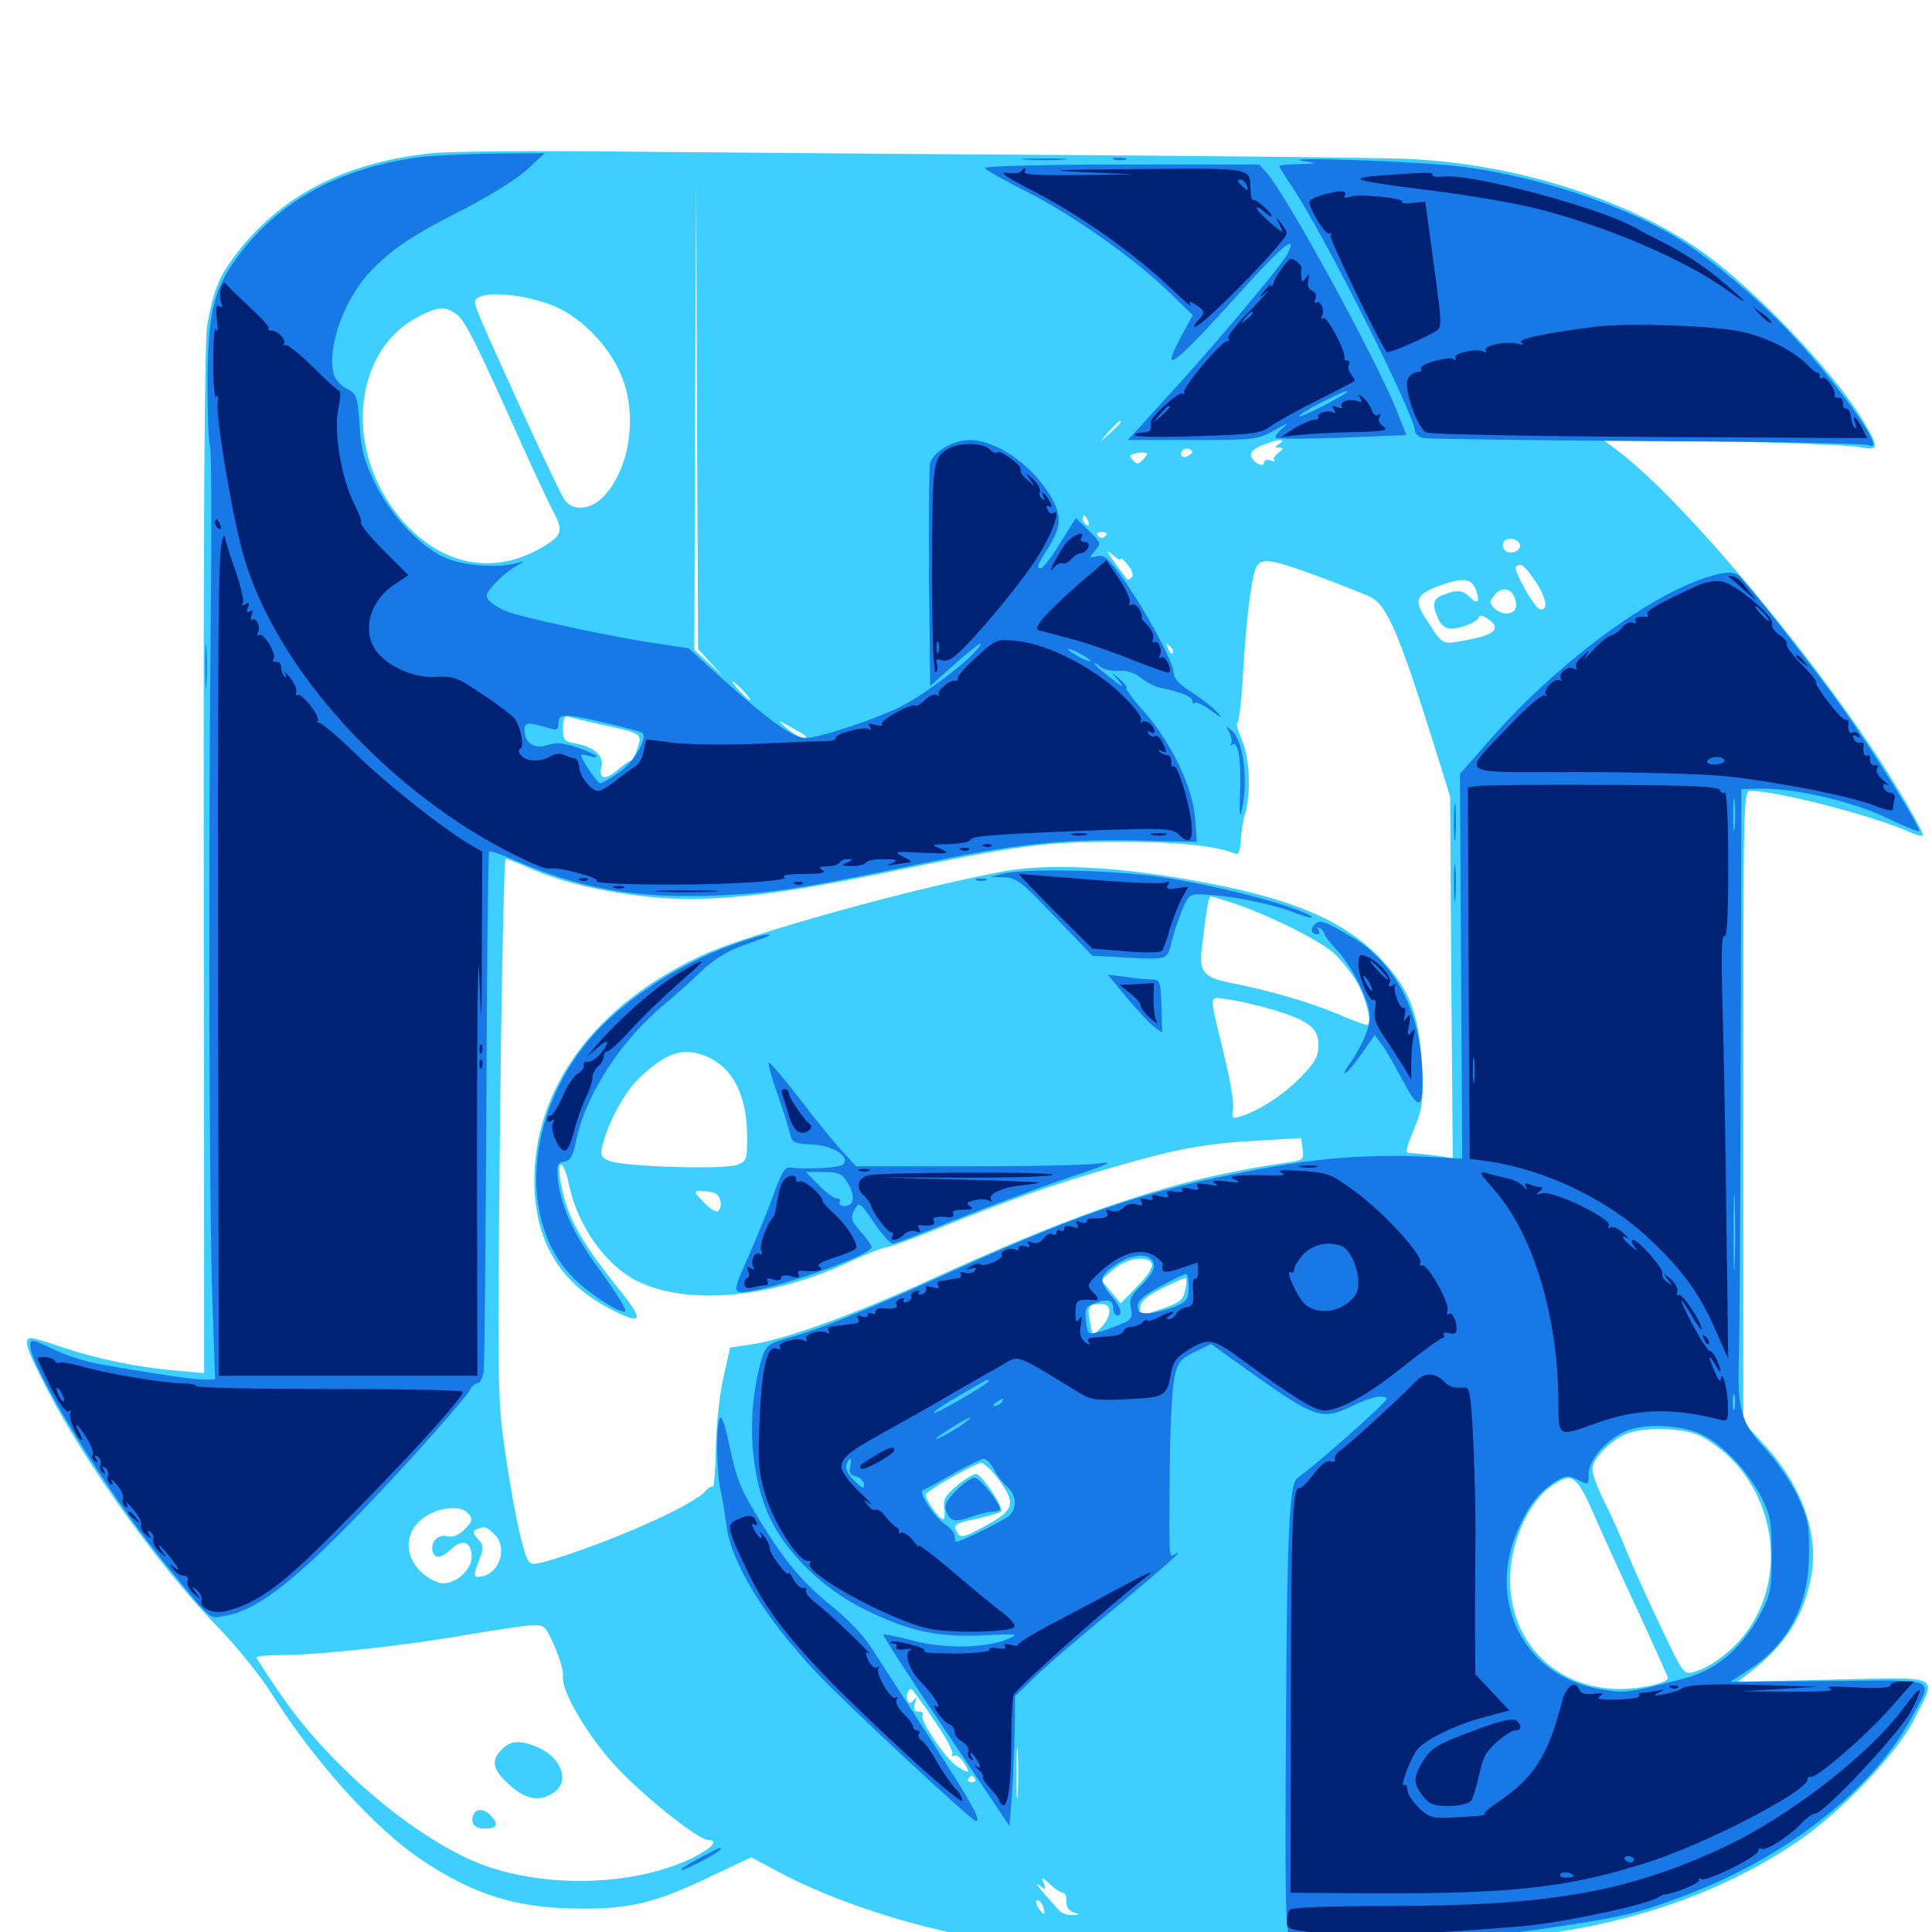 <svg xmlns="http://www.w3.org/2000/svg" viewBox="0 -1000 1000 1000">
	<path fill="#3ccfff" d="M223.242 -920.703C177.734 -915.82 144.336 -898.242 121.094 -866.992C113.086 -856.25 110.352 -849.023 107.227 -831.641C105.859 -824.023 105.273 -731.445 105.469 -554.688L105.664 -289.258L90.43 -290.625C70.703 -292.383 50.195 -296.68 32.617 -302.539C24.805 -305.273 17.383 -307.422 16.211 -307.422C11.719 -307.422 13.477 -301.953 24.219 -281.25C44.727 -241.406 83.398 -187.891 113.672 -156.836C122.461 -147.852 134.375 -133.008 140.039 -124.219C162.891 -87.891 194.336 -53.125 218.555 -37.109C245.703 -18.945 268.359 -12.109 300.781 -12.109C326.172 -11.914 339.648 -15.234 367.773 -28.711L388.867 -38.672L401.953 -31.641C430.469 -16.211 472.266 -2.539 508.789 3.516C528.125 6.641 746.289 6.445 781.25 3.125C839.062 -2.344 888.281 -18.555 929.688 -46.289C951.953 -61.133 982.227 -92.578 990.82 -110.156C1002.734 -133.594 1006.055 -131.836 948.828 -130.664L899.414 -129.492L905.273 -133.984C924.219 -148.633 933.594 -163.281 937.5 -184.18C941.602 -206.055 932.617 -231.25 913.086 -252.344L902.344 -264.062V-427.344C902.344 -587.891 902.344 -590.625 906.055 -590.625C920.312 -590.625 970.898 -577.344 988.867 -569.141C991.797 -567.773 994.727 -566.992 995.312 -567.578C995.898 -568.164 989.258 -580.469 980.469 -594.727C944.336 -653.711 870.898 -741.992 836.914 -766.992L829.102 -772.852L891.602 -771.484C925.977 -770.898 957.812 -769.531 962.5 -768.555C972.852 -766.602 972.852 -767.969 963.867 -783.008C948.633 -808.008 909.375 -849.219 881.836 -869.141C843.164 -896.68 784.375 -915.43 728.125 -917.773C714.844 -918.359 639.453 -919.141 560.547 -919.727C481.641 -920.117 376.953 -921.094 328.125 -921.484C279.297 -922.07 232.031 -921.68 223.242 -920.703ZM367.773 -657.031L374.023 -650.195L366.797 -656.836L359.375 -663.672L359.766 -784.766L360.352 -906.055L360.742 -784.961L361.328 -664.062ZM287.695 -841.211C302.148 -834.766 316.602 -819.336 322.266 -803.906C330.273 -783.008 325.195 -754.883 311.133 -741.797C304.492 -735.742 295.898 -735.742 291.992 -741.602C289.062 -746.289 271.484 -783.984 253.711 -823.633C244.531 -844.531 244.336 -844.727 248.633 -846.484C255.469 -849.414 275.195 -846.68 287.695 -841.211ZM236.133 -837.5C240.625 -834.375 246.68 -822.266 270.508 -768.945C277.344 -753.906 284.766 -738.086 286.914 -734.18C291.602 -725.195 290.82 -722.656 280.469 -716.602C253.711 -700.977 224.609 -708.203 204.102 -735.742C177.734 -771.289 184.18 -820.117 217.383 -836.523C227.344 -841.406 230.078 -841.602 236.133 -837.5ZM580.078 -781.445C580.078 -781.055 577.734 -778.711 574.805 -775.977L569.336 -771.289L574.023 -776.758C578.516 -781.641 580.078 -783.008 580.078 -781.445ZM632.227 -771.094C632.812 -771.68 625.195 -772.266 615.234 -772.266C605.273 -772.266 597.461 -771.875 597.852 -771.289C599.219 -769.922 630.859 -769.727 632.227 -771.094ZM662.109 -770.312C659.57 -768.555 659.57 -768.359 662.109 -768.359C664.453 -768.164 664.453 -767.773 661.719 -765.625C659.766 -764.258 658.789 -762.5 659.57 -761.719C660.352 -760.938 659.57 -760.938 657.617 -761.719C655.859 -762.305 654.297 -761.914 654.297 -760.742C654.297 -757.812 649.023 -760.156 647.656 -763.672C646.875 -765.625 648.633 -767.578 652.93 -769.336C660.547 -772.656 666.797 -773.242 662.109 -770.312ZM589.258 -769.141C590.039 -769.727 588.867 -770.312 586.719 -770.117C584.57 -770.117 583.984 -769.531 585.547 -768.945C586.914 -768.359 588.672 -768.555 589.258 -769.141ZM635.742 -768.359C637.109 -770.508 637.109 -770.508 631.836 -768.359C628.711 -766.992 628.516 -766.602 631.25 -766.602C633.008 -766.406 635.156 -767.383 635.742 -768.359ZM617.188 -766.211C617.188 -765.43 615.82 -764.453 614.258 -763.672C612.5 -763.086 611.328 -763.672 611.328 -765.234C611.328 -766.602 612.695 -767.773 614.258 -767.773C615.82 -767.773 617.188 -766.992 617.188 -766.211ZM593.75 -765.039C593.75 -764.453 592.578 -763.086 591.211 -761.719C589.258 -759.57 588.281 -759.57 586.523 -761.719C584.57 -763.672 584.57 -764.258 586.523 -765.039C589.453 -766.016 593.75 -766.016 593.75 -765.039ZM563.281 -730.078C563.867 -728.516 563.672 -727.734 562.5 -728.32C561.328 -728.906 560.547 -730.273 560.547 -731.445C560.547 -734.18 561.914 -733.594 563.281 -730.078ZM572.266 -722.656C570.898 -721.289 569.727 -721.289 568.359 -722.656C567.188 -723.828 567.773 -724.609 570.312 -724.609C572.852 -724.609 573.438 -723.828 572.266 -722.656ZM786.719 -718.164C787.695 -714.844 781.641 -712.5 778.906 -715.234C777.734 -716.406 777.539 -718.164 778.32 -719.531C780.078 -722.266 785.547 -721.289 786.719 -718.164ZM580.078 -710.742C580.078 -711.523 581.836 -710.156 583.789 -707.617C586.133 -704.688 586.914 -702.148 585.742 -701.172C584.766 -700.195 583.789 -699.609 583.398 -700.195C583.008 -700.586 580.078 -704.492 576.953 -708.789C572.656 -715.039 572.266 -715.82 575.781 -712.891C578.125 -710.742 580.078 -709.766 580.078 -710.742ZM682.227 -701.758C694.141 -697.266 706.445 -692.383 709.375 -691.016C717.969 -686.523 724.023 -672.461 742.383 -614.062L750.586 -587.695L751.172 -494.141L751.953 -400.586L742.773 -401.953C737.891 -402.539 732.227 -403.125 730.273 -403.125C727.148 -403.125 727.344 -404.102 731.836 -415.43C736.328 -426.367 736.719 -429.297 735.938 -448.047C734.57 -474.609 730.078 -487.109 715.43 -502.93C695.898 -523.828 668.164 -535.547 615.234 -544.727C574.805 -551.758 541.602 -553.125 518.555 -548.828C470.898 -539.844 387.305 -516.602 363.672 -505.664C308.203 -480.078 276.367 -437.109 276.562 -388.477C276.758 -358.203 289.258 -336.719 314.453 -323.242C332.422 -313.672 333.984 -315.82 321.094 -331.836C299.805 -358.398 293.164 -370.703 290.039 -389.062C288.086 -401.367 291.992 -399.219 294.531 -386.719C298.828 -365.82 313.281 -345.312 329.492 -337.109C355.078 -324.023 399.219 -327.93 439.258 -346.68C448.242 -350.781 456.836 -354.297 458.398 -354.297C459.961 -354.297 472.461 -358.789 485.938 -364.258C523.438 -379.297 544.922 -386.914 577.148 -396.094C609.766 -405.664 624.414 -408.203 653.516 -409.766L673.438 -410.938L674.219 -405.273C675 -399.805 674.609 -399.414 666.211 -398.242C609.961 -390.234 562.305 -374.609 482.031 -337.891C442.383 -319.727 405.664 -306.445 388.672 -304.102L377.93 -302.539L374.414 -286.914C372.461 -278.32 370.703 -261.914 370.508 -250.586C370.312 -239.062 369.531 -230.078 368.945 -230.469C368.164 -230.859 366.602 -229.883 365.234 -228.32C359.18 -221.094 319.141 -203.125 286.523 -192.969C276.953 -190.039 274.805 -189.844 273.438 -192.188C270.508 -197.07 266.016 -217.969 261.719 -246.875C257.617 -274.609 257.422 -278.32 258.789 -415.43C259.57 -492.383 260.938 -555.469 261.719 -555.469C262.5 -555.469 268.164 -553.32 274.219 -550.586C290.43 -543.359 312.305 -538.281 336.133 -535.742C366.211 -532.812 397.656 -535.938 454.297 -547.461C528.32 -562.695 539.648 -564.258 579.102 -564.258C610.156 -564.258 628.906 -562.305 639.844 -558.008C641.016 -557.617 641.992 -560.156 642.188 -564.648C642.383 -568.75 643.359 -575.195 644.531 -578.906C647.656 -590.039 646.875 -608.203 642.578 -617.578C640.625 -622.07 639.648 -625.781 640.43 -625.781C641.211 -625.781 642.578 -636.914 643.359 -650.781C645.117 -680.859 648.047 -704.102 650.781 -707.422C653.906 -711.133 658.594 -710.352 682.227 -701.758ZM794.922 -698.828C800.586 -690.43 801.562 -683.203 796.875 -684.766C793.945 -685.742 783.203 -705.078 784.57 -706.641C787.109 -708.984 788.867 -707.617 794.922 -698.828ZM763.867 -694.922C766.211 -688.477 764.844 -686.719 760.742 -691.016C757.031 -694.531 754.102 -694.922 747.266 -692.188C741.602 -690.234 741.016 -687.109 744.531 -679.492C745.898 -676.367 748.242 -674.609 751.172 -674.609C756.641 -674.609 765.625 -678.516 765.625 -680.859C765.625 -681.641 767.383 -681.445 769.531 -680.078C777.344 -675.195 774.219 -671.484 760.352 -668.945C745.508 -666.211 747.461 -665.234 737.305 -680.859C731.836 -689.453 733.398 -692.578 745.117 -696.875C757.227 -701.172 761.523 -700.781 763.867 -694.922ZM784.18 -690.039C785.742 -685.352 783.984 -682.422 779.492 -682.422C776.172 -682.422 771.484 -685.938 771.484 -688.477C771.484 -689.258 772.852 -691.211 774.414 -692.969C778.125 -696.484 782.617 -695.117 784.18 -690.039ZM607.031 -661.914C606.445 -661.328 605.273 -662.305 604.688 -664.258C603.516 -666.992 603.711 -667.188 605.664 -665.43C607.031 -664.062 607.617 -662.5 607.031 -661.914ZM610.156 -655.859C608.789 -659.375 607.422 -659.961 607.422 -657.227C607.422 -656.055 608.203 -654.688 609.375 -654.102C610.547 -653.516 610.742 -654.297 610.156 -655.859ZM384.766 -642.383C387.305 -639.648 388.867 -637.5 388.281 -637.5C387.891 -637.5 385.352 -639.648 382.812 -642.383C380.273 -645.117 378.711 -647.266 379.297 -647.266C379.688 -647.266 382.227 -645.117 384.766 -642.383ZM311.719 -624.805C332.227 -620.508 332.617 -620.117 329.883 -612.5C328.711 -608.984 327.148 -606.25 326.562 -606.25C325.781 -606.25 322.656 -604.102 319.531 -601.367C313.086 -595.898 309.766 -596.68 311.328 -603.32C312.695 -608.789 307.422 -613.477 297.656 -615.234C291.992 -616.211 291.406 -616.992 291.406 -623.242C291.406 -627.539 292.188 -629.688 293.75 -629.102C294.922 -628.711 303.125 -626.758 311.719 -624.805ZM414.844 -620.508C417.578 -618.945 417.969 -617.969 416.016 -618.164C414.453 -618.164 410.547 -620.312 407.227 -623.047C401.367 -628.125 402.148 -627.734 414.844 -620.508ZM425.195 -620.703C425.977 -621.289 424.805 -621.875 422.656 -621.68C420.508 -621.68 419.922 -621.094 421.484 -620.508C422.852 -619.922 424.609 -620.117 425.195 -620.703ZM639.258 -532.227C658.594 -525.586 684.375 -512.5 691.016 -506.055C694.531 -502.734 699.609 -496.289 702.148 -491.992C707.227 -483.008 710.547 -469.531 707.422 -469.531C706.445 -469.531 699.414 -472.07 691.797 -475.391C677.93 -481.25 657.812 -487.109 638.281 -491.016C622.852 -493.945 620.508 -496.875 622.07 -509.375C624.805 -532.227 625.586 -535.938 626.953 -535.938C627.734 -535.938 633.203 -534.18 639.258 -532.227ZM380.859 -505.859C380.859 -506.25 380.078 -506.641 378.906 -506.641C377.93 -506.641 376.953 -505.664 376.953 -504.492C376.953 -503.516 377.93 -503.125 378.906 -503.711C380.078 -504.297 380.859 -505.273 380.859 -505.859ZM658.398 -477.539C677.539 -471.68 682.422 -467.969 682.422 -458.984C682.422 -453.125 680.664 -450.195 672.852 -441.992C663.867 -433.008 651.562 -425 641.406 -421.875C637.891 -420.898 637.5 -421.289 638.281 -426.172C638.672 -429.297 636.719 -441.406 633.789 -453.125C625.586 -487.305 625.391 -483.789 635.156 -482.812C639.844 -482.227 650.195 -479.883 658.398 -477.539ZM365.82 -453.125C379.297 -447.461 386.719 -432.812 386.719 -411.523C386.719 -399.805 386.523 -399.023 381.445 -397.07C374.805 -394.531 323.633 -396.094 315.625 -399.023C311.328 -400.781 310.547 -401.953 311.719 -406.445C314.453 -418.555 323.047 -434.375 330.664 -441.797C344.922 -455.469 353.711 -458.203 365.82 -453.125ZM457.617 -397.852C458.789 -398.438 457.422 -398.828 454.102 -398.828C450.977 -398.828 449.805 -398.438 451.758 -397.852C453.516 -397.461 456.25 -397.461 457.617 -397.852ZM550.195 -398.047C550.977 -398.633 549.805 -399.219 547.656 -399.023C545.508 -399.023 544.922 -398.438 546.484 -397.852C547.852 -397.266 549.609 -397.461 550.195 -398.047ZM521.094 -395.898C527.148 -396.289 522.07 -396.484 509.766 -396.484C497.461 -396.484 492.383 -396.289 498.633 -395.898C504.688 -395.508 514.844 -395.508 521.094 -395.898ZM369.922 -382.422C373.242 -381.25 374.219 -374.805 371.484 -373.047C370.508 -372.461 367.188 -374.609 364.258 -377.734C358.984 -383.203 358.984 -383.594 362.695 -383.594C365.039 -383.594 368.164 -383.008 369.922 -382.422ZM596.289 -345.703C596.875 -344.141 593.75 -339.258 588.672 -334.18L580.078 -325.391L575 -331.445L569.922 -337.5L576.367 -342.969C583.398 -349.023 594.531 -350.391 596.289 -345.703ZM613.477 -332.422C612.305 -326.367 610.938 -325.586 594.141 -320.117C590.039 -318.945 589.648 -319.336 590.234 -323.438C590.625 -326.758 593.75 -329.297 601.562 -333.203C607.422 -336.133 612.891 -338.477 613.477 -338.477C614.258 -338.672 614.258 -335.938 613.477 -332.422ZM574.219 -321.094C574.219 -318.945 572.266 -315.234 569.922 -312.891L565.625 -308.594L564.258 -315.234C562.5 -323.438 563.281 -325 569.531 -325C572.852 -325 574.219 -324.023 574.219 -321.094ZM879.883 -256.836C884.18 -254.883 891.406 -249.609 895.898 -245.117C920.703 -220.117 923.633 -179.883 902.539 -153.32C895.703 -144.727 884.18 -136.328 876.562 -134.57C871.484 -133.203 871.094 -133.984 860.352 -156.445C854.297 -169.141 846.094 -186.914 842.383 -196.094C838.672 -205.273 833.008 -217.773 829.883 -223.828C826.758 -230.078 824.219 -237.109 824.219 -239.648C824.219 -245.117 834.375 -255.273 842.773 -258.203C852.344 -261.523 871.094 -260.938 879.883 -256.836ZM517.188 -233.789C525.977 -221.68 525 -218.359 509.961 -210.156C500 -204.688 497.266 -203.906 495.898 -206.055C492.969 -210.742 493.75 -211.328 505.469 -213.867C511.523 -215.234 517.188 -216.797 518.164 -217.578C519.922 -219.141 508.203 -237.109 505.078 -237.109C503.906 -237.109 499.414 -234.375 495.312 -231.055C489.258 -225.977 488.086 -223.828 488.672 -219.336C489.258 -216.211 488.867 -213.672 488.086 -213.672C485.938 -213.672 477.93 -225.391 479.297 -226.758C482.617 -230.078 505.273 -242.773 507.812 -242.773C509.375 -242.773 513.672 -238.672 517.188 -233.789ZM816.797 -231.836C818.555 -229.883 822.07 -223.047 824.805 -216.602C827.539 -210.156 837.305 -188.672 846.484 -168.945C855.664 -149.023 863.281 -132.227 863.281 -131.445C863.281 -128.906 849.414 -125.781 838.672 -125.781C807.617 -125.781 784.18 -146.875 781.836 -177.344C780.078 -198.047 790.039 -222.266 803.906 -231.445C810.938 -235.938 813.086 -236.133 816.797 -231.836ZM241.797 -217.188C245.117 -213.867 244.727 -212.5 239.844 -207.812C236.914 -205.078 233.984 -204.102 231.055 -204.883C226.367 -206.055 222.461 -201.172 224.023 -196.68C225.391 -192.969 228.711 -193.555 233.594 -198.242C239.453 -203.711 244.141 -201.953 244.141 -194.336C244.141 -187.695 236.523 -180.469 229.297 -180.469C226.953 -180.469 222.266 -182.617 219.141 -185.352C208.203 -194.531 209.18 -208.398 221.094 -215.625C228.32 -219.922 238.281 -220.703 241.797 -217.188ZM256.055 -205.664C262.891 -198.828 258.594 -185.547 249.023 -183.984C244.727 -183.398 244.727 -184.18 248.438 -193.555C250.391 -199.023 250.391 -200.391 247.266 -203.516C244.727 -206.641 244.531 -207.617 246.484 -208.398C250.781 -210.156 251.758 -209.961 256.055 -205.664ZM287.109 -147.656C289.844 -141.602 291.797 -134.57 291.406 -132.031C290.43 -124.805 304.492 -100.977 318.945 -85.547C333.008 -70.312 361.523 -47.656 366.406 -47.656C372.07 -47.656 368.945 -43.75 359.375 -38.867C327.344 -22.656 275.977 -22.266 242.383 -37.891C208.594 -53.711 169.531 -87.891 145.898 -122.07C138.672 -132.422 132.812 -141.602 132.812 -142.188C132.812 -142.773 138.867 -143.359 146.484 -143.359C165.43 -143.359 212.891 -148.633 243.164 -154.102C257.227 -156.445 271.68 -158.594 275.391 -158.789C281.836 -158.984 282.422 -158.398 287.109 -147.656ZM483.203 -109.961C489.258 -101.367 493.555 -93.164 492.969 -92.188C492.188 -91.016 492.578 -90.625 493.555 -91.211C494.727 -91.992 497.07 -90.43 498.828 -87.695C502.539 -82.031 501.758 -81.641 495.312 -85.742C489.453 -89.648 475.977 -109.766 477.539 -112.109C478.32 -113.281 477.344 -114.062 475.586 -114.062C473.242 -114.062 472.656 -115.234 473.633 -118.555C474.414 -121.484 474.219 -122.07 473.047 -120.117C471.68 -118.359 470.703 -118.164 469.922 -119.727C468.555 -121.68 469.922 -125.781 471.68 -125.781C472.07 -125.781 477.344 -118.75 483.203 -109.961ZM526.758 -71.68C526.367 -65.43 526.172 -70.117 526.172 -81.836C526.172 -93.75 526.367 -98.828 526.758 -93.164C527.148 -87.5 527.148 -77.93 526.758 -71.68ZM504.688 -79.297C505.273 -78.32 504.492 -77.539 502.93 -77.539C501.367 -77.539 500.586 -78.32 501.172 -79.297C501.758 -80.078 502.539 -80.859 502.93 -80.859C503.32 -80.859 504.102 -80.078 504.688 -79.297ZM550.195 -20.312C551.367 -20.312 552.148 -18.359 551.953 -16.016C551.758 -13.086 553.125 -11.133 555.664 -10.156C559.18 -9.18 559.18 -8.984 555.078 -8.789C552.539 -8.594 549.414 -9.766 548.242 -11.133C538.086 -22.266 534.766 -26.562 537.891 -24.219C541.406 -21.484 541.602 -21.68 540.234 -25.195C538.867 -28.711 539.258 -28.711 543.555 -24.609C546.094 -22.266 549.023 -20.312 550.195 -20.312ZM539.844 -13.281C541.602 -8.594 540.234 -8.203 537.5 -12.5C536.133 -14.648 535.938 -16.406 536.914 -16.406C537.891 -16.406 539.258 -15.039 539.844 -13.281ZM259.766 -94.531C253.906 -88.672 254.883 -83.984 263.672 -76.172C272.266 -68.359 279.492 -67.188 286.719 -72.266C295.508 -78.32 290.234 -91.211 276.758 -96.289C268.75 -99.414 264.062 -98.828 259.766 -94.531ZM244.922 -60.352C243.359 -56.25 245.703 -53.516 250.781 -53.516C257.031 -53.516 258.398 -55.469 254.492 -59.766C250.781 -64.062 246.289 -64.258 244.922 -60.352Z"/>
	<path fill="#1878e5" d="M217.773 -918.75C174.023 -912.891 141.992 -894.727 120.508 -863.672C110.156 -848.438 107.422 -835.352 107.422 -800.586C107.422 -784.18 108.008 -770.312 108.594 -769.727C109.375 -768.945 109.57 -733.594 109.18 -690.82C107.812 -562.305 108.203 -369.727 109.961 -326.562L111.328 -285.938H105.469C100 -285.938 81.445 -288.672 51.367 -293.945C44.531 -295.117 33.789 -298.633 27.344 -301.758C16.602 -306.836 15.625 -307.031 15.625 -303.711C15.625 -292.383 54.883 -228.516 83.398 -193.164C110.938 -159.375 107.617 -162.305 116.602 -163.672C136.133 -166.992 160.547 -187.891 214.062 -246.484C228.906 -262.891 241.992 -278.125 242.969 -280.078C243.945 -282.227 245.898 -283.984 247.07 -283.984C248.438 -283.984 250 -286.914 250.391 -290.43C250.781 -293.75 251.367 -355.664 251.758 -427.539C251.953 -499.609 252.734 -558.789 253.125 -559.18C253.516 -559.766 258.594 -558.008 264.258 -555.664C300.195 -539.844 328.516 -534.766 372.07 -536.523C400.977 -537.891 414.844 -540.039 477.539 -553.125C525 -563.086 548.633 -565.625 585.938 -565.039L619.531 -564.258L618.555 -576.758C617.383 -592.578 605.859 -616.406 591.992 -631.836C586.523 -637.891 582.617 -643.359 583.008 -643.75C583.594 -644.336 582.031 -646.289 579.688 -648.438L575.195 -652.148L579.102 -647.461C582.031 -643.75 581.055 -644.141 574.805 -649.219C570.117 -652.734 566.406 -656.055 566.406 -656.641C566.406 -657.031 567.773 -656.445 569.531 -654.883C571.289 -653.516 575.391 -652.539 578.906 -652.734C583.008 -653.125 587.305 -651.758 590.43 -649.219C593.359 -646.875 597.656 -644.727 600 -644.141C612.5 -641.406 617.188 -639.453 617.188 -637.109C617.188 -635.938 617.773 -635.547 618.555 -636.133C619.141 -636.914 622.852 -635.156 626.758 -632.227C632.422 -628.125 633.008 -627.93 630.078 -631.25C628.125 -633.594 622.07 -638.281 616.992 -641.602C610.352 -645.703 607.422 -649.023 607.422 -651.953C607.422 -657.227 592.578 -684.57 581.055 -700.781C573.633 -711.133 571.484 -713.086 567.773 -712.109C563.672 -711.133 563.672 -711.328 566.797 -715.039C570.117 -718.75 569.922 -719.141 563.477 -725.391L556.836 -731.836L548.633 -718.75C544.336 -711.719 539.844 -705.859 538.867 -705.859C536.328 -705.859 536.719 -707.227 541.992 -715.43C549.023 -726.758 549.609 -731.641 545.312 -740.43C536.523 -757.617 516.797 -772.07 501.953 -772.266C493.359 -772.266 482.812 -766.016 481.445 -760.156C480.859 -757.617 480.664 -730.664 480.859 -700.195L481.445 -644.922L493.75 -655.859C506.055 -666.797 511.523 -670.312 504.688 -662.695C497.852 -655.078 477.539 -640.039 467.188 -634.766C453.906 -627.93 423.828 -617.969 416.797 -617.969C410.742 -617.969 398.047 -626.953 373.242 -649.219L356.445 -664.453L335.742 -667.578C316.211 -670.703 284.18 -677.344 266.211 -682.227C258.594 -684.375 251.953 -688.672 251.953 -691.797C251.953 -694.336 260.742 -703.32 266.602 -706.641C271.68 -709.375 271.875 -709.766 267.578 -708.594C257.422 -705.664 238.867 -707.227 229.492 -711.719C216.602 -717.969 202.148 -733.398 194.141 -749.805C188.477 -761.328 186.914 -766.797 186.133 -779.883C184.961 -795.117 184.766 -796.094 179.492 -798.828C176.367 -800.391 173.242 -803.906 172.656 -806.641C169.141 -820.312 178.516 -845.898 191.992 -859.766C203.32 -871.484 213.281 -878.125 239.844 -891.602C252.539 -898.047 266.992 -907.031 272.461 -911.914L282.031 -920.703L255.859 -920.508C241.406 -920.312 224.219 -919.531 217.773 -918.75ZM539.062 -669.531C539.062 -669.922 537.695 -670.703 536.133 -671.484C534.57 -672.07 533.203 -671.68 533.203 -670.703C533.203 -669.531 534.57 -668.75 536.133 -668.75C537.695 -668.75 539.062 -669.141 539.062 -669.531ZM549.805 -666.797C549.219 -667.969 547.852 -668.75 546.68 -668.75C543.945 -668.75 544.531 -667.383 548.047 -666.016C549.609 -665.43 550.391 -665.625 549.805 -666.797ZM564.453 -657.812C564.453 -657.422 561.914 -658.203 558.594 -659.961C555.469 -661.719 552.734 -663.477 552.734 -664.062C552.734 -664.453 555.469 -663.672 558.594 -661.914C561.914 -660.156 564.453 -658.398 564.453 -657.812ZM313.672 -625.781C323.047 -623.633 331.25 -621.289 332.227 -620.898C335.742 -618.555 328.711 -606.25 320.898 -600.586C316.211 -597.266 311.719 -594.531 310.742 -594.531C309.18 -594.531 300.781 -607.031 300.781 -609.18C300.781 -609.57 302.539 -609.375 304.688 -608.789C312.695 -606.641 308.203 -609.961 298.828 -613.086C291.211 -615.625 287.695 -615.82 283.203 -614.258C276.562 -612.109 271.484 -615.43 271.484 -622.266C271.484 -626.367 273.242 -626.367 285.742 -622.656C288.086 -621.875 289.062 -622.656 289.062 -625.586C289.062 -630.859 291.992 -630.859 313.672 -625.781ZM139.258 -284.57C141.602 -284.961 139.648 -285.352 134.766 -285.352C129.883 -285.352 127.93 -284.961 130.469 -284.57C132.812 -284.18 136.719 -284.18 139.258 -284.57ZM530.859 -917.383C525.195 -917.773 529.297 -917.969 540.039 -917.969C550.781 -917.969 555.469 -917.773 550.391 -917.383C545.312 -916.992 536.523 -916.992 530.859 -917.383ZM576.758 -917.383C574.805 -917.969 575.977 -918.359 579.102 -918.359C582.422 -918.359 583.789 -917.969 582.617 -917.383C581.25 -916.992 578.516 -916.992 576.758 -917.383ZM674.805 -916.602C682.617 -915.43 682.422 -915.43 672.461 -915.039C666.797 -915.039 662.109 -914.453 662.109 -914.062C662.109 -913.672 665.039 -908.789 668.75 -903.32C685.156 -879.102 732.422 -784.961 732.422 -776.758C732.422 -775.391 734.375 -773.828 736.914 -773.242C739.258 -772.852 791.406 -772.07 852.539 -771.68C913.867 -771.484 965.43 -770.508 967.383 -769.531C977.734 -764.648 949.609 -804.102 923.438 -831.055C905.078 -849.805 882.227 -868.555 865.625 -878.32C837.305 -894.922 794.531 -908.789 757.227 -913.672C736.133 -916.406 658.984 -919.141 674.805 -916.602ZM509.766 -913.086C509.766 -912.305 519.727 -906.641 531.836 -900.586C555.273 -888.672 587.891 -865.82 606.055 -847.852L617.383 -836.914L611.328 -825.781C600 -804.688 607.031 -809.961 644.141 -851.172C664.453 -873.633 672.266 -879.688 666.016 -867.969C662.695 -861.719 626.367 -818.75 603.906 -794.336L583.789 -772.266H617.188C649.609 -772.266 650.977 -772.461 659.766 -777.344C666.406 -781.055 667.578 -781.445 664.062 -778.516C661.328 -776.367 659.766 -774.023 660.352 -773.438C660.938 -772.656 676.562 -772.852 694.727 -773.438L727.93 -774.805L723.242 -786.719C712.5 -813.867 666.016 -898.828 655.664 -910.547L651.758 -914.844H580.664C541.602 -914.844 509.766 -914.062 509.766 -913.086ZM697.266 -797.07C697.266 -796.68 690.82 -792.969 683.203 -789.062C675.391 -785.156 670.703 -783.398 672.852 -785.156C675 -786.914 681.25 -790.43 686.523 -792.969C696.875 -797.852 697.266 -798.047 697.266 -797.07ZM883.398 -701.172C853.125 -691.602 806.25 -656.836 772.266 -618.359L755.664 -599.414L756.25 -499.805L756.836 -400.195L750 -400.586C717.578 -402.93 690.82 -401.562 661.133 -396.484C599.414 -385.742 564.648 -374.609 493.359 -342.188C449.219 -322.07 424.219 -311.914 407.812 -307.422C396.875 -304.492 395.703 -303.32 392.969 -291.797C386.328 -264.844 388.672 -234.961 398.828 -213.672C407.617 -195.508 426.562 -177.344 447.461 -166.992C470.898 -155.469 484.961 -152.539 508.789 -153.516C527.148 -154.492 527.93 -154.297 521.484 -151.562C509.961 -146.875 489.062 -146.484 472.656 -150.781C464.648 -152.93 457.617 -154.297 457.227 -153.906C456.836 -153.516 471.289 -131.055 489.453 -104.102L522.461 -54.883L523.828 -71.289C524.414 -80.273 525 -95.508 525.195 -104.883L525.391 -122.07L535.742 -132.031C541.211 -137.5 560.156 -153.711 577.734 -168.164C605.273 -191.211 614.648 -199.609 607.422 -195.117C605.078 -193.75 605.078 -194.336 605.469 -241.992C605.664 -261.328 606.641 -281.25 607.812 -286.523C609.57 -294.922 610.547 -296.289 618.359 -300.195L626.953 -304.297L636.133 -297.656C682.422 -264.453 683.008 -264.258 701.172 -272.852C710.938 -277.344 716.406 -278.32 717.773 -275.977C718.555 -275 680.273 -240.82 671.484 -234.961C667.383 -232.227 666.016 -204.688 665.625 -105.859C665.039 -12.305 665.43 1.367 667.969 2.344C669.531 2.93 692.578 3.32 719.141 3.32C759.18 3.125 772.852 2.148 799.219 -1.758C838.867 -7.617 844.922 -8.984 867.578 -17.188C922.852 -37.109 969.336 -73.047 989.844 -111.719C1000.586 -132.031 1004.492 -130.469 946.289 -129.883L895.508 -129.492L904.297 -135.156C925.586 -148.633 936.328 -169.141 936.328 -196.094C936.523 -210.742 935.742 -214.258 930.273 -225.977C926.758 -233.398 919.336 -243.945 913.477 -250.391C901.367 -263.086 899.219 -270.508 900 -295.703C900.391 -303.711 900.781 -373.633 900.977 -450.977L901.367 -591.602L911.133 -591.797C928.125 -592.188 958.594 -585.352 976.367 -576.758C985.352 -572.461 992.969 -569.336 993.359 -569.727C994.727 -570.898 968.75 -612.5 952.93 -634.57C936.523 -657.422 903.125 -700 899.609 -702.344C896.68 -704.297 892.969 -704.102 883.398 -701.172ZM897.852 -571.68C897.461 -567.578 897.07 -570.508 897.07 -577.93C897.07 -585.547 897.461 -588.672 897.852 -585.352C898.242 -581.836 898.242 -575.586 897.852 -571.68ZM768.945 -396.094C769.727 -396.68 768.555 -397.266 766.406 -397.07C764.258 -397.07 763.672 -396.484 765.234 -395.898C766.602 -395.312 768.359 -395.508 768.945 -396.094ZM897.852 -346.094C897.656 -337.109 897.266 -344.336 897.266 -362.109C897.266 -379.883 897.656 -387.109 897.852 -378.32C898.242 -369.336 898.242 -354.883 897.852 -346.094ZM597.266 -345.508C597.656 -342.969 595.117 -339.062 591.016 -334.961C585.352 -329.492 584.375 -327.344 585.352 -322.852C586.328 -317.773 585.742 -316.797 579.688 -314.453C575.977 -312.891 570.703 -310.938 567.969 -310.352C563.281 -309.18 562.891 -309.57 562.109 -316.211C561.328 -322.461 561.914 -323.633 566.016 -325.195C573.047 -327.93 576.172 -327.344 576.172 -323.047C576.172 -320.898 577.148 -319.141 578.125 -319.141C581.445 -319.141 580.273 -323.242 575.195 -329.297C568.555 -337.109 568.945 -339.648 577.734 -345.508C586.523 -351.562 596.289 -351.562 597.266 -345.508ZM615.234 -333.594C615.234 -327.539 614.453 -326.367 608.008 -323.633C603.906 -322.07 598.047 -320.508 594.727 -320.312C590.039 -320.117 588.867 -320.898 588.867 -324.023C588.867 -326.758 592.188 -329.688 600.586 -334.18C607.031 -337.695 612.891 -340.625 613.867 -340.625C614.648 -340.625 615.234 -337.5 615.234 -333.594ZM527.344 -292.969C527.344 -294.531 523.633 -293.75 522.461 -291.797C521.875 -290.625 522.656 -290.43 524.219 -291.016C525.977 -291.602 527.344 -292.578 527.344 -292.969ZM511.719 -285.156C511.719 -283.789 484.18 -267.773 483.398 -268.75C482.812 -269.141 488.867 -273.242 496.68 -277.734C511.133 -286.133 511.719 -286.523 511.719 -285.156ZM897.852 -270.898C897.266 -268.945 896.875 -270.508 896.875 -274.219C896.875 -277.93 897.266 -279.492 897.852 -277.734C898.242 -275.781 898.242 -272.656 897.852 -270.898ZM518.555 -274.219C517.969 -273.242 516.211 -272.266 515.039 -272.266C513.672 -272.266 513.867 -273.047 515.625 -274.219C519.336 -276.562 520.117 -276.562 518.555 -274.219ZM499.023 -263.281C494.336 -259.766 482.812 -253.516 484.766 -255.664C486.719 -257.617 500.586 -266.211 501.953 -266.211C502.539 -266.211 501.172 -264.844 499.023 -263.281ZM881.836 -257.031C892.383 -251.562 904.883 -238.281 911.523 -225.391C916.406 -215.82 916.992 -212.695 916.992 -195.117C916.992 -177.734 916.406 -174.609 911.719 -165.625C902.148 -147.461 888.867 -135.742 872.461 -131.445C841.992 -123.438 841.211 -123.438 827.734 -125.781C788.477 -132.617 768.945 -171.68 786.133 -209.375C791.797 -221.68 796.875 -227.93 805.469 -233.398C810.547 -236.523 811.719 -236.523 816.797 -233.984C822.266 -231.25 822.266 -231.25 822.266 -237.109C822.266 -244.727 832.227 -255.859 842.773 -259.766C853.125 -263.477 871.875 -262.305 881.836 -257.031ZM440.039 -240.82C439.258 -237.891 440.039 -236.523 443.164 -235.742C445.312 -235.156 447.266 -233.203 447.266 -231.641C447.266 -229.102 446.094 -229.688 442.188 -233.594C438.867 -236.719 437.5 -239.844 438.086 -241.797C439.844 -246.289 441.211 -245.703 440.039 -240.82ZM514.453 -239.453C516.016 -236.523 518.945 -232.422 521.289 -230.469C526.367 -225.977 526.562 -219.141 522.07 -215.234C519.141 -212.695 497.07 -201.953 494.922 -201.953C494.531 -201.953 494.141 -203.32 494.141 -204.883C494.141 -206.445 491.992 -209.18 489.258 -210.938C483.594 -214.648 475 -227.734 477.734 -228.711C478.711 -229.102 485.742 -232.812 493.164 -237.109C500.781 -241.406 508.008 -244.922 509.18 -244.922C510.547 -244.922 512.891 -242.578 514.453 -239.453ZM828.711 -24.805C829.883 -25.391 828.906 -25.781 826.172 -25.781C823.438 -25.781 822.461 -25.391 823.828 -24.805C825 -24.414 827.344 -24.414 828.711 -24.805ZM817.773 -23.047C818.555 -23.633 817.383 -24.219 815.234 -24.023C813.086 -24.023 812.5 -23.438 814.062 -22.852C815.43 -22.266 817.188 -22.461 817.773 -23.047ZM807.227 -20.898C808.398 -21.484 807.031 -21.875 803.711 -21.875C800.586 -21.875 799.414 -21.484 801.367 -20.898C803.125 -20.508 805.859 -20.508 807.227 -20.898ZM791.602 -18.945C792.773 -19.531 791.406 -19.922 788.086 -19.922C784.961 -19.922 783.789 -19.531 785.742 -18.945C787.5 -18.555 790.234 -18.555 791.602 -18.945ZM688.086 -16.992C689.258 -17.578 687.891 -17.969 684.57 -17.969C681.445 -17.969 680.273 -17.578 682.227 -16.992C683.984 -16.602 686.719 -16.602 688.086 -16.992ZM767.188 -16.992C768.945 -17.578 766.992 -17.969 762.695 -17.773C758.398 -17.773 756.836 -17.383 759.375 -16.992C761.719 -16.602 765.234 -16.602 767.188 -16.992ZM494.922 -228.516C490.234 -223.828 488.672 -220.898 489.648 -218.164C491.602 -212.5 494.141 -211.914 502.539 -214.844C506.836 -216.406 511.914 -217.578 513.867 -217.578C516.016 -217.578 517.578 -218.164 517.578 -218.945C517.578 -222.07 507.031 -235.156 504.492 -235.156C502.93 -235.156 498.633 -232.227 494.922 -228.516ZM106.25 -655.078C106.25 -644.922 106.445 -640.625 106.836 -645.898C107.227 -650.977 107.227 -659.18 106.836 -664.453C106.445 -669.531 106.25 -665.234 106.25 -655.078ZM636.328 -620.703C637.5 -618.359 637.891 -615.82 637.109 -615.039C636.328 -614.062 636.719 -614.062 637.891 -614.648C641.016 -616.406 642.578 -606.445 641.797 -588.672C641.406 -579.688 641.797 -576.367 642.578 -579.883C646.289 -595.117 643.75 -616.992 637.305 -622.07C634.375 -624.609 634.375 -624.414 636.328 -620.703ZM752.539 -574.023C752.539 -565.43 752.93 -562.109 753.32 -566.797C753.711 -571.289 753.711 -578.32 753.32 -582.422C752.93 -586.328 752.539 -582.617 752.539 -574.023ZM752.539 -542.773C752.539 -534.18 752.93 -530.859 753.32 -535.547C753.711 -540.039 753.711 -547.07 753.32 -551.172C752.93 -555.078 752.539 -551.367 752.539 -542.773ZM518.555 -547.656L512.695 -546.094L519.727 -545.898C526.172 -545.703 528.906 -543.555 546.094 -525.391L565.43 -505.273L577.148 -504.688C605.859 -503.125 603.906 -502.539 606.641 -513.477C608.008 -518.75 610.742 -526.367 612.5 -530.469C615.625 -537.305 616.016 -537.5 624.805 -536.914C639.258 -535.938 657.812 -532.227 668.555 -528.125C680.078 -523.633 683.594 -524.219 672.266 -528.711C658.594 -534.18 628.32 -541.602 603.516 -545.703C578.516 -549.609 531.055 -550.781 518.555 -547.656ZM505.469 -544.336C504.102 -544.922 505.078 -545.312 507.812 -545.312C510.547 -545.312 511.523 -544.922 510.352 -544.336C508.984 -543.945 506.641 -543.945 505.469 -544.336ZM680.273 -521.289C677.93 -518.75 678.906 -516.406 682.031 -516.406C683.008 -516.406 683.203 -517.383 682.422 -518.75C681.641 -520.117 681.836 -520.312 683.203 -519.531C684.57 -518.75 685.547 -517.383 685.547 -516.602C685.547 -515.625 688.477 -511.914 691.992 -508.203C700.195 -499.414 708.984 -481.445 708.984 -473.633C708.984 -467.578 704.688 -458.008 697.656 -448.047C695.898 -445.508 695.508 -443.945 696.68 -444.727C698.047 -445.703 701.953 -450.391 705.273 -455.273L711.523 -464.258L715.039 -459.57C716.992 -457.031 721.875 -448.633 725.977 -440.82C733.984 -425.781 736.328 -425.586 736.328 -440.234C736.328 -474.414 723.047 -501.367 699.609 -515.039C684.961 -523.633 683.008 -524.219 680.273 -521.289ZM378.906 -510.938C349.805 -500.391 321.094 -481.25 304.492 -461.328C271.875 -422.07 268.359 -366.992 296.875 -338.477C304.688 -330.664 319.141 -321.094 323.242 -321.094C325.195 -321.094 320.117 -329.297 308.203 -345.703C296.289 -362.305 289.844 -377.148 288.672 -390.43C288.086 -397.07 288.672 -398.242 292.188 -398.828C295.312 -399.219 296.68 -401.758 298.242 -409.766C303.32 -433.984 321.68 -461.914 344.727 -480.859C350.195 -485.352 358.398 -492.773 363.281 -497.461C368.555 -502.734 376.367 -507.617 382.812 -509.961C401.172 -516.602 399.805 -516.016 396.484 -516.211C394.922 -516.211 386.914 -513.867 378.906 -510.938ZM583.008 -483.789C588.477 -477.344 594.727 -470.703 597.07 -468.75L601.562 -465.43L601.172 -479.297C600.781 -491.797 600.391 -492.969 596.484 -492.969C594.141 -492.969 588.086 -493.555 582.812 -494.336L573.438 -495.508ZM402.344 -433.984C405.469 -425 408.398 -415.625 408.984 -412.891C409.961 -408.594 410.938 -408.008 420.117 -407.617C430.859 -407.227 440.43 -401.367 436.328 -397.266C434.57 -395.508 417.383 -394.531 409.375 -395.703C406.25 -396.094 404.688 -393.555 400.391 -381.641C397.461 -373.633 391.602 -359.18 387.305 -349.414C380.469 -334.57 379.883 -331.836 382.617 -331.25C391.797 -329.688 451.172 -349.805 451.172 -354.492C451.172 -355.469 448.633 -358.984 445.508 -362.5C440.43 -368.359 440.039 -369.531 442.188 -373.633C444.727 -378.125 444.922 -378.125 452.344 -367.188C456.445 -361.133 460.938 -356.25 461.914 -356.25C463.086 -356.25 477.148 -361.523 493.164 -368.164C509.375 -374.609 535.156 -384.375 550.781 -389.648C575.781 -398.047 577.734 -399.023 567.383 -397.656C560.938 -396.875 530.273 -396.289 499.414 -396.289H443.164L435.938 -404.102C432.031 -408.398 422.07 -420.508 414.062 -431.055C406.055 -441.406 398.828 -450 398.047 -450C397.266 -450 399.219 -442.773 402.344 -433.984ZM438.281 -388.477C442.773 -381.641 442.383 -375.781 437.305 -375.781C435.156 -375.781 433.984 -376.758 434.57 -377.734C435.156 -378.906 434.57 -379.688 433.203 -379.688C431.641 -379.688 427.539 -382.812 423.828 -386.523L417.188 -393.359H426.172C433.594 -393.359 435.742 -392.578 438.281 -388.477ZM372.461 -265.625C370.508 -260.742 370.898 -237.5 373.047 -228.32C374.023 -224.023 375.195 -216.211 375.977 -210.742C378.125 -191.602 395.508 -163.086 422.461 -134.375C436.133 -119.727 502.93 -57.422 505.078 -57.422C508.203 -57.422 503.125 -66.406 481.25 -100.391C468.359 -120.312 454.883 -141.211 451.172 -146.875C447.656 -152.734 438.867 -161.914 431.641 -167.773C416.406 -179.883 406.445 -191.406 393.945 -211.914C383.008 -229.688 381.445 -233.594 377.148 -253.516C375 -263.867 373.242 -267.969 372.461 -265.625ZM361.328 -37.891C355.469 -34.766 351.562 -32.227 352.734 -32.031C355.078 -32.031 373.047 -41.602 373.047 -42.969C373.047 -44.141 373.242 -44.141 361.328 -37.891Z"/>
	<path fill="#002274" d="M528.516 -911.328C527.93 -910.352 524.609 -909.961 521.094 -910.547C516.602 -911.133 521.289 -908.008 536.133 -900.391C559.57 -888.281 587.891 -868.164 606.25 -850.586C612.5 -844.531 616.992 -840.82 616.211 -842.188C615.039 -844.336 615.625 -844.336 618.945 -842.188C623.828 -839.258 624.023 -837.891 619.922 -833.984C618.359 -832.227 617.578 -830.859 618.555 -830.859C622.461 -830.859 666.016 -875.391 666.016 -879.297C666.016 -880.078 664.648 -882.617 662.891 -884.766C660.156 -888.281 660.156 -888.281 662.305 -883.594C664.648 -878.906 664.453 -878.906 657.617 -884.57C653.906 -887.891 650.586 -891.211 650.586 -892.188C650.391 -893.164 652.148 -892.383 654.297 -890.43C656.445 -888.477 658.203 -887.5 658.203 -888.086C658.203 -890.039 650 -897.266 648.633 -896.484C648.047 -896.094 647.461 -898.242 647.266 -901.172C646.875 -913.477 650 -912.891 589.453 -912.5C545.312 -912.109 539.453 -911.914 560.547 -910.938L586.914 -909.766L558.008 -909.375C539.062 -909.18 529.492 -909.57 530.273 -910.938C530.859 -912.109 531.055 -912.891 530.469 -912.891C529.883 -912.891 529.102 -912.109 528.516 -911.328ZM645.312 -903.906C646.289 -901.172 646.094 -900.977 643.555 -903.125C640.234 -905.859 639.844 -907.031 642.383 -907.031C643.359 -907.031 644.727 -905.664 645.312 -903.906ZM714.844 -909.18C695.898 -907.617 700.586 -906.445 742.383 -901.172C759.961 -899.023 783.203 -894.922 793.945 -892.383C831.055 -883.203 871.875 -865.82 894.531 -849.414C907.031 -840.43 904.883 -843.164 889.062 -856.25C879.883 -863.672 870.508 -869.727 858.398 -875.781C854.102 -877.93 849.219 -880.469 847.656 -881.445C829.492 -892.188 762.109 -910.352 746.68 -908.594C743.359 -908.203 741.016 -908.594 741.406 -909.375C742.383 -910.938 739.258 -910.938 714.844 -909.18ZM684.18 -899.023C680.664 -898.047 677.734 -896.289 677.734 -895.508C677.734 -891.602 686.328 -877.93 688.086 -879.102C689.258 -879.688 689.453 -879.297 688.672 -878.125C687.891 -876.758 712.305 -825.781 717.773 -817.773C718.555 -816.602 743.359 -827.539 744.531 -829.688C746.289 -832.031 745.898 -835.938 741.016 -871.484L737.695 -895.703L731.25 -894.922C727.734 -894.531 725.195 -894.727 725.781 -895.508C726.953 -897.461 704.102 -899.805 699.023 -898.242C696.289 -897.266 695.312 -897.461 696.094 -899.023C697.656 -901.562 692.969 -901.562 684.18 -899.023ZM663.086 -860.547C660.938 -857.617 659.18 -854.492 659.18 -853.32C659.18 -852.344 653.711 -845.898 646.875 -839.062C640.234 -832.422 635.156 -825.977 635.742 -824.805C636.523 -823.828 636.133 -823.242 635.352 -823.438C632.812 -824.219 611.133 -798.438 612.891 -796.68C613.672 -795.703 613.281 -795.703 612.109 -796.289C610.156 -797.461 595.898 -784.57 595.703 -781.641V-778.125C595.703 -777.148 593.945 -776.172 591.992 -776.172C589.844 -776.172 587.695 -775.586 587.305 -774.805C586.719 -773.828 601.172 -773.633 619.141 -774.219C648.828 -775.195 652.539 -775.586 657.812 -779.492C660.938 -781.641 671.68 -787.695 681.836 -792.773C691.992 -797.852 700.586 -802.344 700.977 -802.734C701.367 -803.125 700.586 -804.688 699.414 -806.25C698.047 -807.812 697.461 -810.156 698.242 -811.328C698.828 -812.305 698.438 -813.281 697.461 -813.281C696.289 -813.281 695.508 -814.062 695.898 -814.844C696.68 -817.969 686.914 -836.523 684.961 -835.352C683.789 -834.766 683.594 -835.156 684.18 -836.328C685.938 -839.062 683.594 -844.727 681.445 -843.359C680.469 -842.773 680.273 -843.75 680.859 -845.312C681.641 -847.07 680.859 -848.828 679.102 -849.609C677.344 -850.195 676.562 -852.344 677.148 -854.883C677.93 -858.398 677.734 -858.594 675.977 -856.25C674.023 -853.711 673.828 -853.711 673.633 -856.25C673.438 -857.812 673.438 -859.961 673.633 -860.938C674.023 -862.695 670.117 -866.016 667.969 -866.016C667.383 -865.82 665.234 -863.477 663.086 -860.547ZM648.438 -837.891C648.438 -837.5 646.875 -835.938 645.117 -834.57C641.992 -832.031 641.797 -832.227 644.336 -835.352C646.875 -838.477 648.438 -839.453 648.438 -837.891ZM605.469 -789.258C605.469 -788.867 603.516 -786.914 601.172 -784.766L596.68 -781.055L600.391 -785.547C603.906 -789.648 605.469 -790.82 605.469 -789.258ZM114.453 -850.977C113.672 -848.828 113.867 -845.508 114.453 -843.555C115.43 -841.016 115.234 -840.43 113.477 -841.406C111.914 -842.578 111.523 -840.625 112.305 -834.375C112.891 -829.688 112.695 -827.539 111.914 -829.297C110.938 -831.25 110.352 -823.633 110.352 -812.5C110.352 -801.172 111.133 -793.164 111.914 -794.531C112.891 -795.703 113.281 -794.922 112.695 -792.188C111.328 -786.523 119.727 -735.547 125.391 -714.844C138.477 -666.016 181.055 -612.109 235.938 -575.195C253.516 -563.281 281.25 -549.219 284.57 -550.391C287.891 -551.758 311.328 -545.508 308.789 -543.945C306.055 -542.188 353.711 -541.406 382.617 -542.969C398.828 -543.75 407.617 -544.922 406.055 -545.898C404.297 -546.875 408.008 -547.656 416.016 -547.656C425 -547.656 427.93 -548.242 425.781 -549.609C423.438 -551.172 424.023 -551.562 428.125 -551.562C431.055 -551.562 433.984 -552.539 434.57 -553.516C435.156 -554.688 437.305 -555.469 439.062 -555.273C441.797 -555.273 441.602 -554.883 438.477 -553.516C435.156 -552.148 435.547 -551.758 440.82 -551.758C444.141 -551.562 447.656 -552.539 448.242 -553.516C448.828 -554.688 453.125 -555.469 457.617 -555.273C464.258 -555.273 465.039 -554.883 461.914 -553.32C458.594 -551.758 458.594 -551.562 462.891 -552.539C465.625 -552.93 469.141 -553.516 470.703 -553.516C472.266 -553.711 471.094 -554.883 467.773 -556.445C462.305 -559.18 462.695 -559.375 477.344 -558.594C491.211 -558.008 492.188 -558.203 487.109 -560.547C481.641 -562.891 481.641 -562.891 491.602 -563.086C497.07 -563.281 501.953 -564.258 502.344 -565.234C502.93 -567.383 513.477 -568.164 569.531 -570.312C602.344 -571.484 607.031 -571.094 609.766 -568.359C615.625 -562.5 617.773 -564.453 616.602 -574.609C615.234 -586.133 609.375 -604.492 607.422 -603.32C606.641 -602.734 606.055 -603.906 606.25 -605.664C606.25 -607.617 605.469 -609.18 604.102 -609.18C602.93 -609.18 601.172 -609.961 600.195 -610.938C599.219 -611.914 599.609 -612.109 601.172 -611.328C604.102 -609.57 604.102 -611.133 601.367 -616.211C600.391 -618.359 598.633 -619.531 597.656 -618.945C596.68 -618.359 595.312 -618.945 594.531 -620.117C593.75 -621.68 593.945 -621.875 595.312 -621.094C598.633 -619.141 598.242 -622.852 595.117 -625.586C593.555 -626.758 591.602 -626.953 590.82 -626.172C589.844 -625.391 589.844 -625.781 590.625 -627.148C591.406 -628.516 587.305 -633.984 580.664 -640.43C566.406 -654.297 542.773 -666.406 526.953 -668.164C515.82 -669.336 515.82 -669.336 505.469 -659.961C499.805 -654.883 495.312 -649.805 495.703 -649.023C495.898 -648.047 495.508 -647.461 494.727 -647.656C491.992 -648.633 484.375 -642.188 485.938 -640.43C486.719 -639.453 486.328 -639.453 484.961 -640.234C483.594 -641.016 480.859 -639.844 478.711 -637.695C476.562 -635.547 474.609 -634.375 474.023 -634.766C472.461 -636.523 455.273 -627.148 456.445 -625.195C457.031 -624.219 455.664 -624.023 453.125 -624.805C449.805 -625.781 449.023 -625.586 450.195 -623.828C451.172 -622.07 450.977 -621.68 449.609 -622.656C446.875 -624.219 431.445 -619.922 432.617 -617.969C433.008 -617.188 431.055 -616.602 428.125 -616.406C425.195 -616.406 408.789 -615.82 391.602 -615.039C373.828 -614.258 354.883 -614.648 347.656 -615.625C340.625 -616.602 334.766 -617.383 334.57 -617.188C334.375 -616.992 333.789 -614.258 333.203 -611.133C332.617 -607.812 330.664 -604.492 328.906 -603.32C327.148 -602.344 322.656 -599.023 318.945 -596.094C315.039 -592.969 310.938 -590.625 309.57 -590.625C306.055 -590.625 300.195 -597.852 299.805 -602.93C299.609 -605.273 298.633 -607.227 297.656 -607.422C296.68 -607.422 294.336 -608.203 292.188 -609.18C290.039 -610.156 287.109 -609.961 284.961 -608.594C280.078 -605.469 272.461 -605.664 269.727 -608.984C268.359 -610.547 268.164 -611.914 269.336 -612.5C271.484 -613.086 269.727 -623.047 266.602 -627.734C265.625 -629.297 258.008 -635.156 250 -640.43C236.719 -649.414 234.766 -650.195 225.586 -649.609C214.258 -649.023 200.781 -654.883 194.727 -663.086C187.109 -673.633 191.406 -689.258 204.492 -697.656L211.328 -702.344L202.93 -710.742C191.992 -721.484 185.742 -728.906 186.914 -729.883C187.305 -730.469 185.742 -734.375 183.594 -738.672C176.953 -751.562 172.656 -775.977 175 -787.695C176.172 -793.164 176.367 -797.656 175.781 -797.656C175 -797.656 168.945 -803.125 162.109 -809.961C155.273 -816.602 148.828 -821.875 147.656 -821.484C146.484 -821.094 146.094 -821.289 146.875 -822.07C148.633 -823.828 143.75 -828.906 140.43 -828.906C139.062 -828.906 138.477 -829.297 139.062 -830.078C139.648 -830.664 135.156 -835.547 129.102 -841.211C123.047 -846.875 117.578 -852.148 116.992 -853.125C116.211 -854.102 115.039 -853.125 114.453 -850.977ZM418.555 -612.695C419.727 -613.281 418.75 -613.672 416.016 -613.672C413.281 -613.672 412.305 -613.281 413.672 -612.695C414.844 -612.305 417.188 -612.305 418.555 -612.695ZM458.984 -559.375C458.984 -560.547 458.594 -561.328 458.203 -561.328C457.617 -561.328 456.641 -560.547 456.055 -559.375C455.469 -558.398 455.859 -557.422 456.836 -557.422C458.008 -557.422 458.984 -558.398 458.984 -559.375ZM654.102 -849.023C651.562 -845.898 651.758 -845.703 654.883 -848.242C658.008 -850.781 658.984 -852.344 657.422 -852.344C657.031 -852.344 655.469 -850.781 654.102 -849.023ZM911.523 -836.523C913.867 -834.18 916.211 -832.422 916.797 -833.008C917.188 -833.398 915.234 -835.547 912.5 -837.5L907.227 -841.211ZM825.586 -830.859C799.414 -827.539 784.961 -824.414 787.5 -822.656C789.258 -821.484 788.477 -821.289 785.742 -822.07C779.883 -823.633 767.383 -821.094 768.945 -818.555C769.531 -817.383 769.141 -817.188 767.969 -817.969C764.648 -819.922 751.758 -817.188 753.32 -814.648C753.906 -813.477 753.516 -813.281 752.344 -814.062C749.414 -815.82 734.18 -811.328 735.547 -809.18C736.133 -808.203 735.156 -807.422 733.594 -807.422C732.031 -807.422 729.688 -805.859 728.711 -803.906C726.367 -799.414 733.398 -778.711 738.281 -776.172C740.039 -775.195 792.188 -774.219 853.906 -773.828L966.406 -773.242L963.672 -778.711C960.547 -784.57 958.398 -785.938 960.352 -780.664C960.938 -778.711 960.742 -777.734 959.961 -778.711C958.984 -779.492 958.203 -782.031 958.008 -784.57C957.617 -786.914 956.641 -788.672 955.469 -788.477C954.492 -788.281 953.711 -789.453 953.906 -791.406C953.906 -793.164 952.93 -794.531 951.562 -794.141C950.391 -793.945 949.414 -794.336 949.609 -795.117C950.391 -798.047 945.117 -805.664 943.164 -804.492C942.188 -803.711 941.602 -804.102 941.797 -805.078C942.188 -806.25 941.602 -807.031 940.82 -807.031C939.844 -807.227 937.695 -808.789 935.938 -810.742C929.102 -817.969 915.625 -825 902.344 -828.125C888.672 -831.445 842.969 -833.008 825.586 -830.859ZM863.867 -776.758C865.039 -777.344 863.672 -777.734 860.352 -777.734C857.227 -777.734 856.055 -777.344 858.008 -776.758C859.766 -776.367 862.5 -776.367 863.867 -776.758ZM704.102 -793.945C705.273 -791.797 704.883 -791.406 702.539 -792.383C698.438 -793.945 692.969 -791.992 694.531 -789.648C695.117 -788.672 693.945 -788.477 692.188 -789.258C689.648 -790.234 689.258 -789.844 690.43 -787.891C691.406 -786.328 691.211 -785.742 689.844 -786.523C687.5 -788.086 681.25 -786.133 682.422 -784.18C683.008 -783.398 681.836 -782.812 679.883 -782.617C677.93 -782.422 673.438 -780.469 669.727 -778.125L663.086 -773.828L673.828 -775C679.688 -775.586 692.383 -776.172 701.953 -776.367C716.797 -776.758 718.945 -777.148 716.016 -779.297C713.867 -780.664 713.086 -782.812 714.062 -784.18C714.844 -785.547 714.648 -786.133 713.281 -785.156C712.109 -784.57 710.742 -785.547 709.961 -787.695C709.375 -789.844 707.422 -792.578 705.664 -794.141C702.93 -796.289 702.539 -796.289 704.102 -793.945ZM491.211 -767.969C482.812 -763.086 482.617 -761.914 482.422 -705.273C482.422 -671.094 483.203 -651.367 484.375 -652.148C485.352 -652.734 485.547 -654.688 484.961 -656.25C483.984 -658.789 484.766 -659.18 487.5 -658.203C490.43 -657.422 493.555 -659.18 499.414 -665.234C512.5 -678.711 531.836 -702.734 538.477 -714.062C545.117 -725 549.023 -736.719 545.508 -734.57C544.336 -733.789 542.773 -734.57 542.188 -736.328C541.406 -738.086 541.797 -738.867 543.164 -737.891C544.727 -737.109 544.531 -737.891 543.164 -740.82C541.797 -742.969 540.43 -744.922 539.844 -744.922C539.258 -744.922 539.453 -743.945 540.234 -742.578C541.016 -741.211 540.82 -741.016 539.453 -741.797C538.281 -742.578 537.695 -744.141 538.281 -745.508C538.672 -746.875 537.109 -749.805 534.766 -751.953C530.273 -755.664 530.273 -755.664 533.203 -751.758C535.938 -747.852 535.938 -747.852 531.836 -751.562C529.297 -753.516 527.93 -755.859 528.32 -756.836C529.492 -758.594 517.773 -767.383 516.211 -765.82C515.625 -765.039 513.867 -765.82 512.305 -767.383C508.984 -770.898 496.68 -771.094 491.211 -767.969ZM485.742 -662.5C485.156 -661.133 484.766 -662.109 484.766 -664.844C484.766 -667.578 485.156 -668.555 485.742 -667.383C486.133 -666.016 486.133 -663.672 485.742 -662.5ZM111.328 -729.492C111.328 -728.32 112.109 -726.953 113.281 -726.367C114.453 -725.781 114.648 -726.562 114.062 -728.125C112.695 -731.641 111.328 -732.227 111.328 -729.492ZM114.648 -718.555C112.891 -710.352 112.695 -659.57 112.891 -461.328L113.281 -287.891H180.273H247.07L246.875 -407.422C246.875 -473.242 247.461 -513.086 248.047 -495.898C249.219 -465.43 249.219 -465.82 249.414 -511.914L249.609 -559.18L242.578 -563.281C228.32 -571.875 199.609 -594.531 183.594 -610.352C174.414 -619.141 166.211 -626.172 165.039 -625.977C164.062 -625.781 163.672 -626.172 164.453 -626.758C166.211 -628.711 156.25 -641.602 154.102 -640.234C153.125 -639.648 152.734 -640.43 153.32 -641.797C153.906 -643.164 152.344 -646.484 150.195 -649.219C148.047 -651.953 146.875 -652.734 147.656 -651.172C148.438 -649.414 148.242 -648.828 147.266 -649.805C146.289 -650.781 145.508 -652.93 145.508 -654.688C145.508 -656.445 144.336 -657.812 142.969 -657.422C141.406 -657.227 140.82 -657.812 141.602 -658.984C143.164 -661.719 136.523 -672.656 134.18 -671.289C133.008 -670.703 132.812 -671.094 133.398 -672.266C135.156 -675 132.812 -680.664 130.664 -679.297C129.688 -678.711 129.492 -679.883 130.273 -681.641C131.055 -683.984 130.859 -684.57 129.297 -683.594C127.734 -682.617 127.344 -683.398 128.32 -685.547C129.297 -688.086 128.906 -688.477 126.953 -687.305C125.391 -686.328 124.805 -686.523 125.781 -687.891C126.367 -689.062 124.805 -695.898 122.266 -703.32C119.727 -710.547 117.188 -718.359 116.797 -720.508C116.211 -723.633 115.625 -723.242 114.648 -718.555ZM551.172 -718.164C546.289 -710.938 541.602 -701.562 545.312 -706.055C546.68 -707.812 548.828 -708.789 550 -708.398C551.172 -708.008 553.32 -708.984 554.688 -710.742C556.055 -712.305 558.203 -713.672 559.57 -713.672C560.938 -713.672 562.5 -715.039 563.281 -716.602C563.867 -718.359 563.281 -719.531 561.328 -719.531C559.766 -719.531 558.984 -720.508 559.57 -721.484C562.5 -726.172 554.688 -722.852 551.172 -718.164ZM560.352 -699.414C542.773 -684.18 534.18 -674.805 537.5 -673.828C538.867 -673.438 546.289 -671.484 553.711 -669.531C561.328 -667.578 575.586 -662.695 585.742 -658.594C595.898 -654.492 604.492 -651.562 605.078 -651.953C606.836 -653.711 603.125 -660.938 601.172 -659.766C600 -658.984 599.609 -659.375 600.195 -660.547C601.953 -663.281 599.609 -668.945 597.461 -667.578C596.484 -666.992 596.289 -667.969 596.875 -669.531C597.461 -671.094 596.094 -674.219 593.945 -676.367C591.602 -678.711 590.234 -680.469 590.82 -680.469C591.406 -680.469 591.016 -682.227 589.844 -684.375C588.672 -686.523 586.719 -687.695 585.547 -687.109C584.18 -686.328 583.984 -686.523 584.766 -687.891C585.547 -689.062 583.008 -694.531 579.492 -700L572.656 -709.961ZM894.727 -701.562C895.117 -701.172 898.633 -698.438 902.148 -695.117L908.984 -689.258L904.102 -695.508C901.562 -699.023 898.242 -701.758 896.68 -701.758C895.117 -701.953 894.336 -701.758 894.727 -701.562ZM879.883 -697.461C859.375 -688.086 851.562 -683.789 852.734 -682.227C853.32 -681.25 853.125 -680.469 852.148 -680.664C848.242 -681.25 845.508 -680.273 846.68 -678.516C847.266 -677.539 846.68 -677.148 845.117 -677.734C843.555 -678.32 841.016 -677.148 839.648 -675.195C838.086 -673.242 835.547 -671.484 833.984 -671.094C832.422 -670.898 828.125 -667.383 824.414 -663.281C820.703 -659.375 818.945 -657.812 820.508 -659.961C823.047 -663.867 823.047 -663.867 818.945 -660.156C816.406 -658.203 815.039 -655.664 815.82 -654.492C816.406 -653.32 816.016 -653.125 814.648 -653.906C811.719 -655.859 806.25 -651.367 808.008 -648.633C808.594 -647.656 808.203 -647.266 807.227 -647.852C804.688 -649.414 798.242 -642.578 800.195 -640.43C801.172 -639.648 800.781 -639.453 799.609 -640.039C798.242 -640.82 790.625 -634.375 781.445 -624.609C756.055 -597.852 752.539 -600.391 815.82 -600.391C845.703 -600.391 879.688 -599.414 891.211 -598.438C916.992 -595.898 957.422 -588.086 970.312 -583.008C976.758 -580.469 979.883 -579.883 979.883 -581.445C979.883 -582.812 980.273 -585.156 980.664 -586.719C981.055 -588.281 980.273 -589.453 978.711 -589.648C977.148 -589.648 975.586 -590.82 975 -592.383C974.414 -594.141 975 -594.531 976.758 -593.75C978.32 -592.969 977.344 -593.945 974.805 -596.094C972.07 -598.242 970.703 -600.781 971.484 -602.148C972.461 -603.516 971.875 -604.102 970.312 -603.906C968.945 -603.516 967.969 -604.883 967.969 -606.641C968.164 -608.594 967.578 -609.57 966.602 -608.984C965.039 -608.008 964.062 -610.742 964.648 -614.648C964.648 -615.43 963.867 -615.82 962.695 -615.625C961.523 -615.234 959.961 -616.211 959.375 -617.773C958.789 -619.531 959.375 -619.922 960.938 -618.945C962.695 -617.969 963.086 -618.164 962.109 -619.727C961.328 -620.898 959.766 -621.484 958.789 -620.898C957.227 -619.727 956.25 -622.461 956.836 -626.367C956.836 -627.148 956.25 -627.539 955.273 -627.344C953.516 -626.758 939.258 -644.727 940.039 -646.875C940.234 -647.656 936.719 -651.953 932.031 -656.641C927.539 -661.133 924.219 -665.82 924.805 -666.602C925.195 -667.578 923.633 -669.727 920.898 -671.484C918.359 -673.242 916.602 -675.781 917.188 -677.148C918.555 -680.859 898.242 -697.852 891.211 -699.023C888.281 -699.609 883.203 -698.828 879.883 -697.461ZM913.086 -682.422C915.039 -680.273 916.211 -678.516 915.625 -678.516C915.039 -678.516 913.086 -680.273 911.133 -682.422C909.18 -684.57 908.008 -686.328 908.594 -686.328C909.18 -686.328 911.133 -684.57 913.086 -682.422ZM892.578 -606.25C892.578 -605.273 890.234 -604.297 887.5 -604.297C884.766 -604.297 883.008 -605.078 883.789 -606.25C884.375 -607.422 886.719 -608.203 888.867 -608.203C890.82 -608.203 892.578 -607.422 892.578 -606.25ZM853.125 -604.883C858.203 -605.273 853.906 -605.469 843.75 -605.469C833.594 -605.469 829.297 -605.273 834.57 -604.883C839.648 -604.492 847.852 -604.492 853.125 -604.883ZM917.969 -602.344C917.969 -603.516 913.477 -604.297 907.812 -604.297C895.703 -604.297 896.094 -603.32 908.789 -601.758C914.258 -600.977 917.969 -601.172 917.969 -602.344ZM929.688 -660.156C929.688 -659.766 931.25 -658.203 933.203 -656.836C936.133 -654.297 936.328 -654.492 933.789 -657.617C931.25 -660.742 929.688 -661.719 929.688 -660.156ZM765.039 -593.164L759.766 -592.383L760.156 -496.289L760.742 -400.195L770.703 -398.828C800 -394.531 832.227 -379.102 853.711 -358.789C871.094 -342.383 879.688 -330.469 887.891 -311.719L894.531 -296.68L893.555 -368.945C893.164 -408.789 892.188 -458.203 891.602 -478.906C890.82 -504.883 891.016 -516.406 892.578 -515.43C893.945 -514.648 894.531 -526.367 894.531 -552.539C894.531 -575.195 893.75 -590.43 892.773 -589.844C891.797 -589.062 890.625 -589.844 890.234 -591.016C889.453 -592.969 875.781 -593.555 829.883 -593.75C797.266 -593.945 768.164 -593.555 765.039 -593.164ZM823.242 -590.625C822.656 -591.797 816.992 -592.383 810.938 -592.383C799.805 -592.188 799.805 -592.188 807.617 -590.43C818.555 -588.281 824.609 -588.281 823.242 -590.625ZM842.383 -591.211C844.727 -591.602 842.773 -591.992 837.891 -591.992C833.008 -591.992 831.055 -591.602 833.594 -591.211C835.938 -590.82 839.844 -590.82 842.383 -591.211ZM763.086 -440.82C762.695 -437.695 762.305 -440.234 762.305 -446.094C762.305 -451.953 762.695 -454.492 763.086 -451.562C763.477 -448.438 763.477 -443.75 763.086 -440.82ZM555.273 -567.773C553.32 -568.359 554.883 -568.75 558.594 -568.75C562.305 -568.75 563.867 -568.359 562.109 -567.773C560.156 -567.383 557.031 -567.383 555.273 -567.773ZM596.289 -567.773C594.336 -568.359 595.898 -568.75 599.609 -568.75C603.32 -568.75 604.883 -568.359 603.125 -567.773C601.172 -567.383 598.047 -567.383 596.289 -567.773ZM509.375 -561.914C507.812 -562.5 508.398 -563.086 510.547 -563.086C512.695 -563.281 513.867 -562.695 513.086 -562.109C512.5 -561.523 510.742 -561.328 509.375 -561.914ZM497.656 -559.961C496.094 -560.547 496.68 -561.133 498.828 -561.133C500.977 -561.328 502.148 -560.742 501.367 -560.156C500.781 -559.57 499.023 -559.375 497.656 -559.961ZM545.898 -528.32L565.43 -508.984L582.617 -507.617C592.188 -506.836 600.586 -506.836 601.367 -507.812C602.148 -508.789 603.906 -513.477 605.273 -518.359C606.641 -523.242 609.375 -530.273 611.328 -534.18L615.039 -541.016L608.984 -540.234C604.297 -539.453 603.32 -539.844 604.492 -541.797C605.664 -543.75 605.273 -544.141 602.734 -543.164C600.977 -542.383 583.594 -543.164 563.867 -544.727C544.336 -546.289 527.93 -547.656 527.539 -547.656C526.953 -547.656 535.352 -538.867 545.898 -528.32ZM300.391 -544.336C298.828 -544.922 299.414 -545.508 301.562 -545.508C303.711 -545.703 304.883 -545.117 304.102 -544.531C303.516 -543.945 301.758 -543.75 300.391 -544.336ZM411.719 -542.383C410.156 -542.969 410.742 -543.555 412.891 -543.555C415.039 -543.75 416.211 -543.164 415.43 -542.578C414.844 -541.992 413.086 -541.797 411.719 -542.383ZM317.969 -540.43C316.602 -541.016 317.578 -541.406 320.312 -541.406C323.047 -541.406 324.023 -541.016 322.852 -540.43C321.484 -540.039 319.141 -540.039 317.969 -540.43ZM342.383 -538.477C334.961 -538.867 341.016 -539.062 355.469 -539.062C369.922 -539.062 375.977 -538.867 368.75 -538.477C361.328 -538.086 349.609 -538.086 342.383 -538.477ZM703.125 -500.781C703.125 -494.141 708.984 -481.055 711.133 -482.422C712.109 -483.008 712.305 -480.859 711.719 -477.734C710.938 -473.438 711.914 -469.922 716.406 -463.477C719.531 -458.789 724.023 -451.758 726.367 -448.047L730.469 -441.211V-450C730.469 -454.883 731.055 -460.938 731.641 -463.672C732.617 -467.578 732.422 -467.969 730.469 -465.625C728.711 -463.281 728.32 -464.062 729.297 -469.531C730.273 -474.805 729.883 -475.586 728.32 -473.438C726.562 -471.094 726.367 -471.289 727.148 -475C727.734 -477.344 727.344 -478.906 726.562 -478.32C724.609 -477.148 720.508 -488.281 722.266 -490.234C723.047 -491.016 722.461 -490.82 720.898 -490.039C718.75 -488.867 718.359 -489.258 719.336 -491.406C720.508 -494.727 712.695 -503.125 706.641 -505.273C703.711 -506.25 703.125 -505.469 703.125 -500.781ZM714.844 -497.852C717.383 -495.117 718.945 -492.969 718.359 -492.969C717.969 -492.969 715.43 -495.117 712.891 -497.852C710.352 -500.586 708.789 -502.734 709.375 -502.734C709.766 -502.734 712.305 -500.586 714.844 -497.852ZM708.984 -491.016C710.156 -488.867 710.547 -487.109 710.156 -487.109C709.57 -487.109 708.203 -488.867 707.031 -491.016C705.859 -493.164 705.469 -494.922 705.859 -494.922C706.445 -494.922 707.812 -493.164 708.984 -491.016ZM352.344 -496.875C340.234 -490.039 320.312 -472.461 308.594 -458.789L303.711 -452.93L309.18 -457.617C315.234 -463.086 316.211 -460.938 310.547 -454.297C308.594 -451.953 305.664 -450.195 304.297 -450.391C302.93 -450.781 301.953 -450 302.148 -448.633C302.539 -447.266 300.977 -445.312 299.023 -444.336C297.07 -443.164 293.555 -437.891 291.211 -432.422C288.867 -427.148 286.133 -422.656 285.156 -422.656C283.984 -422.656 283.203 -421.68 283.203 -420.508C283.203 -419.531 284.18 -419.141 285.547 -419.922C286.914 -420.898 287.109 -420.508 286.328 -418.945C284.375 -416.016 288.477 -405.664 291.797 -404.492C293.359 -403.906 295.117 -407.031 296.875 -413.477C298.242 -419.141 300.977 -427.148 302.93 -431.25C305.078 -435.547 306.641 -440.43 306.641 -442.383C306.641 -444.141 308.008 -446.68 309.57 -448.047C311.133 -449.414 312.5 -451.758 312.5 -453.125C312.5 -454.688 313.281 -455.859 314.453 -455.859C315.43 -455.859 320.508 -460.352 325.586 -466.016C334.57 -475.781 342.773 -483.594 357.422 -496.484C366.016 -504.102 365.039 -504.297 352.344 -496.875ZM585.156 -485.742C588.281 -483.203 590.625 -480.469 590.43 -479.492C590.234 -478.516 592.383 -475.781 595.117 -473.242C597.852 -470.703 599.609 -469.727 598.633 -471.289C597.656 -472.852 597.07 -477.93 597.07 -482.617L597.266 -491.211L588.477 -490.625L579.492 -490.234ZM248.242 -456.641C248.242 -454.492 248.828 -453.906 249.414 -455.469C250 -456.836 249.805 -458.594 249.219 -459.18C248.633 -459.961 248.047 -458.789 248.242 -456.641ZM248.242 -448.828C248.242 -446.68 248.828 -446.094 249.414 -447.656C250 -449.023 249.805 -450.781 249.219 -451.367C248.633 -452.148 248.047 -450.977 248.242 -448.828ZM404.883 -433.594C405.469 -432.031 407.031 -427.148 408.203 -423.047C409.18 -418.75 411.719 -414.648 413.477 -414.062C417.188 -412.5 421.875 -416.211 418.945 -418.359C416.016 -420.508 408.203 -432.031 408.203 -434.375C408.203 -435.352 407.227 -436.328 406.055 -436.328C404.883 -436.328 404.297 -435.156 404.883 -433.594ZM673.438 -395.898C670.898 -396.289 672.461 -396.68 676.758 -396.68C681.055 -396.875 683.008 -396.484 681.25 -395.898C679.297 -395.508 675.781 -395.508 673.438 -395.898ZM444.922 -393.945C443.555 -394.531 444.531 -394.922 447.266 -394.922C450 -394.922 450.977 -394.531 449.805 -393.945C448.438 -393.555 446.094 -393.555 444.922 -393.945ZM663.086 -393.164C666.016 -391.797 664.844 -391.602 658.203 -391.602C653.32 -391.797 646.289 -391.797 642.578 -391.602C636.719 -391.211 636.328 -390.82 639.648 -389.258C642.578 -387.891 641.211 -387.695 634.766 -388.477C628.516 -389.258 626.758 -388.867 628.906 -387.5C631.055 -386.133 630.078 -385.938 625.195 -386.914C620.312 -387.695 618.945 -387.5 619.922 -385.742C621.094 -383.984 619.922 -383.789 616.016 -384.766C612.695 -385.547 611.133 -385.352 611.914 -384.18C612.695 -383.008 611.133 -382.617 608.008 -383.203C604.492 -383.789 603.32 -383.398 604.297 -381.836C605.469 -380.078 604.297 -379.883 600.391 -380.859C596.875 -381.836 595.508 -381.445 596.484 -380.078C597.266 -378.906 596.094 -378.516 593.359 -379.297C590.43 -380.078 589.648 -379.688 590.82 -377.93C591.797 -375.977 591.211 -375.781 588.281 -376.562C585.938 -377.344 583.203 -376.758 581.445 -374.805C579.688 -373.047 576.953 -372.461 575 -373.242C572.656 -374.023 572.07 -373.828 573.047 -372.266C574.414 -370.117 571.68 -369.141 565.039 -369.336C563.672 -369.531 562.5 -368.75 562.5 -367.773C562.5 -366.797 561.133 -366.797 559.18 -367.383C557.031 -368.359 556.445 -367.969 557.617 -366.211C558.594 -364.258 558.008 -364.062 554.883 -365.039C552.344 -365.82 550.781 -365.43 550.781 -364.062C550.781 -362.891 550 -362.5 548.828 -363.086C547.852 -363.672 546.875 -363.281 546.875 -362.109C546.875 -360.938 545.898 -360.547 544.727 -361.133C543.555 -361.914 541.602 -360.938 540.234 -358.984C538.672 -356.836 536.328 -356.055 534.375 -356.836C532.227 -357.812 531.445 -357.422 532.422 -355.859C533.398 -354.297 532.812 -354.102 530.664 -354.883C528.711 -355.469 527.344 -355.273 527.344 -354.102C527.344 -352.93 526.562 -352.539 525.586 -353.125C523.242 -354.688 517.383 -352.344 518.555 -350.391C519.727 -348.633 509.961 -344.141 507.617 -345.508C506.641 -346.289 504.297 -345.703 502.539 -344.531C499.219 -342.383 499.219 -342.383 502.539 -343.359C504.688 -344.141 505.664 -343.75 504.688 -342.383C504.102 -341.211 501.758 -340.625 499.805 -341.211C497.656 -341.797 496.484 -341.406 497.266 -340.43C497.852 -339.453 497.07 -338.477 495.703 -338.281C494.336 -338.281 492.383 -337.891 491.211 -337.695C490.234 -337.305 488.086 -337.109 486.719 -336.914C485.352 -336.914 484.766 -335.742 485.547 -334.57C486.328 -333.008 485.352 -332.812 482.422 -333.789C479.688 -334.57 478.516 -334.375 479.297 -333.203C479.883 -332.227 479.102 -330.664 477.344 -330.078C475.781 -329.492 475 -329.688 475.586 -330.859C476.172 -332.031 475.391 -332.227 473.828 -331.641C472.07 -331.055 471.094 -329.688 471.68 -328.906C472.266 -328.125 471.289 -326.758 469.531 -326.172C467.969 -325.586 467.188 -325.781 467.773 -326.953C468.359 -328.125 467.578 -328.32 466.016 -327.734C464.258 -327.148 463.477 -325.781 464.062 -324.805C465.039 -323.047 462.5 -322.266 456.641 -322.852C454.688 -323.047 453.125 -322.266 453.125 -321.094C453.125 -319.922 452.344 -319.531 451.172 -320.117C450.195 -320.703 449.219 -320.508 449.219 -319.336C449.219 -318.164 447.852 -317.969 445.898 -318.555C443.75 -319.336 443.164 -319.141 444.141 -317.578C444.922 -316.211 444.336 -315.039 442.969 -315.039C441.602 -314.844 439.062 -314.453 437.5 -314.258C435.938 -314.062 433.008 -313.672 431.055 -313.477C428.906 -313.477 428.125 -312.305 428.906 -310.938C429.688 -309.57 429.492 -309.375 428.125 -310.156C425 -312.109 415.82 -309.375 417.383 -306.836C417.969 -305.859 417.578 -305.469 416.602 -306.055C413.281 -308.008 402.148 -305.273 403.711 -302.93C404.492 -301.758 403.711 -301.367 401.953 -301.953C397.07 -303.906 394.141 -291.406 393.164 -264.062C392.188 -242.578 392.773 -237.5 396.289 -225.781C400.586 -211.719 413.086 -192.188 417.773 -192.188C419.336 -192.188 420.117 -191.602 419.336 -191.016C414.844 -186.523 459.766 -161.719 480.664 -157.031C491.992 -154.492 522.266 -155.078 525 -157.812C525.781 -158.789 523.438 -161.719 519.727 -164.648C516.016 -167.383 504.102 -177.148 493.359 -186.328C482.617 -195.508 474.414 -201.562 475.391 -200C476.172 -198.438 475 -199.414 472.656 -202.539C470.312 -205.469 467.578 -207.227 466.602 -206.641C465.625 -206.055 465.039 -206.25 465.234 -207.227C465.625 -208.008 464.844 -209.18 463.867 -209.57C462.695 -210.156 460.352 -212.5 458.398 -215.039C456.445 -217.578 454.102 -219.141 453.125 -218.555C452.344 -217.969 450.391 -219.141 449.023 -221.094C446.484 -224.219 446.68 -224.219 450.195 -221.68C452.344 -220.117 450 -222.852 444.922 -227.734C439.648 -232.617 435.547 -238.477 435.547 -240.43C435.547 -245.703 439.258 -248.633 460.938 -260.547C471.094 -266.211 485.742 -274.414 493.164 -278.906C500.781 -283.203 508.789 -287.891 511.133 -289.258C513.477 -290.43 517.969 -292.969 521.094 -294.922C527.344 -298.438 527.148 -298.438 558.594 -279.102C564.648 -275.391 567.383 -275 583.594 -275.781C603.32 -276.758 603.906 -277.148 606.25 -289.844C607.227 -295.312 609.18 -297.852 615.82 -301.758C625.586 -307.617 627.93 -307.227 642.969 -296.094C670.312 -276.172 680.664 -269.727 685.742 -269.922C693.945 -270.117 709.18 -278.711 727.734 -293.75C737.109 -301.172 745.703 -307.422 746.484 -307.422C747.461 -307.422 747.852 -308.203 747.266 -309.18C746.484 -310.156 747.852 -310.547 750 -309.961C752.734 -309.18 753.906 -309.961 753.906 -311.914C753.906 -316.797 751.758 -321.094 749.805 -319.922C748.828 -319.336 748.633 -320.117 749.219 -321.68C750.586 -325.195 739.062 -345.703 736.328 -344.922C735.156 -344.727 734.57 -345.312 735.156 -346.289C737.109 -349.414 717.383 -371.289 702.539 -382.422C689.062 -392.383 687.891 -392.969 673.828 -393.945C664.453 -394.531 660.547 -394.336 663.086 -393.164ZM694.336 -355.078C700.781 -352.539 705.664 -335.547 701.562 -329.688C695.703 -321.289 683.008 -318.75 675.781 -324.609C671.68 -327.93 664.648 -343.75 668.164 -341.406C669.141 -340.82 669.922 -341.602 669.922 -343.164C669.922 -344.727 672.266 -348.242 675 -351.172C680.078 -356.055 687.5 -357.617 694.336 -355.078ZM598.633 -349.219C600.781 -347.656 602.344 -345.898 601.953 -345.312C601.562 -344.922 601.562 -343.555 601.953 -342.383C602.344 -341.211 605.664 -341.602 611.133 -343.555C615.82 -345.117 619.727 -346.484 619.922 -346.484C619.922 -346.484 620.117 -344.336 620.117 -341.797C620.117 -339.258 619.336 -337.5 618.555 -338.086C617.578 -338.672 617.188 -335.742 617.578 -331.641C617.969 -325.391 617.578 -324.023 614.258 -323.438C612.109 -323.047 609.57 -321.484 608.789 -319.922C608.008 -318.359 606.25 -317.188 604.883 -317.188C603.516 -317.188 603.711 -317.969 605.469 -319.141C610.156 -322.07 605.859 -321.484 599.609 -318.164C596.289 -316.406 593.75 -315.82 593.75 -316.602C593.75 -317.383 592.773 -316.992 591.406 -315.625C590.039 -314.258 587.5 -313.281 585.742 -313.281C583.789 -313.281 582.031 -312.305 581.641 -311.133C581.25 -309.766 578.32 -308.594 575.195 -308.398C562.695 -307.617 562.305 -307.422 563.672 -305.078C564.648 -303.516 563.867 -303.711 561.719 -305.273C559.18 -307.422 558.594 -309.766 559.375 -314.062C560.156 -318.359 559.961 -319.336 558.594 -317.188C557.227 -315.039 556.641 -315.82 556.641 -320.703C556.641 -326.953 557.812 -327.734 565.039 -327.148C569.141 -326.562 569.336 -327.734 565.234 -331.641C562.5 -334.57 562.695 -335.352 568.75 -341.016C580.078 -351.758 591.406 -354.883 598.633 -349.219ZM524.219 -301.953C523.633 -302.734 522.461 -303.516 521.289 -303.516C520.312 -303.516 519.531 -302.734 519.531 -301.953C519.531 -300.977 520.898 -300.195 522.461 -300.195C524.023 -300.195 524.805 -300.977 524.219 -301.953ZM449.219 -391.602C443.75 -390.234 442.773 -384.57 447.266 -381.055C448.828 -379.688 450.391 -377.539 450.781 -376.172C451.562 -372.461 459.375 -362.109 461.328 -362.109C462.305 -362.109 462.5 -361.328 461.914 -360.156C459.961 -357.227 464.844 -357.812 467.969 -361.133C469.531 -362.695 472.266 -363.281 474.023 -362.695C476.172 -361.914 476.758 -362.109 475.781 -363.867C474.805 -365.43 475.195 -366.211 476.758 -365.82C482.031 -365.234 484.57 -366.016 483.398 -367.969C482.227 -369.922 484.57 -370.703 491.016 -369.922C493.164 -369.727 493.945 -370.508 493.359 -371.68C492.383 -373.047 494.336 -373.828 498.438 -373.828C503.125 -373.828 504.102 -374.414 502.148 -375.586C499.805 -377.148 500.391 -377.734 504.297 -378.711C507.227 -379.492 510.547 -379.492 511.914 -378.516C513.477 -377.734 513.672 -377.93 512.891 -379.297C511.328 -382.031 519.141 -385.547 529.297 -386.523C533.008 -386.914 537.109 -387.5 538.086 -387.891C539.258 -388.086 520.703 -388.867 497.07 -389.453L454.102 -390.625L499.609 -390.43C524.414 -390.43 544.922 -391.016 544.922 -391.992C544.922 -393.555 456.25 -393.359 449.219 -391.602ZM773.242 -384.375C793.555 -361.523 806.641 -317.969 806.641 -273.828C806.641 -256.055 806.445 -256.25 825.977 -263.281C847.266 -270.898 865.039 -271.484 889.258 -265.43C894.336 -264.062 894.531 -264.258 894.336 -272.461C894.336 -280.859 891.211 -292.188 890.625 -285.938C890.625 -284.375 889.258 -285.938 887.695 -289.648C883.984 -297.852 883.984 -300.195 887.695 -293.75C891.016 -287.891 891.602 -289.648 888.477 -296.484C887.109 -299.219 885.547 -301.172 884.961 -300.781C884.375 -300.391 880.469 -306.055 876.562 -313.477C868.555 -328.516 868.164 -331.641 875.781 -318.75C878.516 -314.062 880.859 -311.133 880.859 -311.914C880.859 -315.43 870.703 -330.859 868.945 -329.688C867.969 -329.102 867.773 -329.883 868.164 -331.445C868.75 -332.812 867.188 -335.742 864.844 -337.891C860.352 -341.602 860.352 -341.602 863.281 -337.695C866.016 -334.18 866.016 -333.984 862.891 -336.523C860.938 -337.891 859.961 -339.844 860.352 -340.82C861.719 -342.773 848.047 -358.203 845.312 -358.203C844.141 -358.203 844.531 -356.641 845.898 -354.883C848.047 -351.953 847.852 -352.148 844.141 -355.078C839.453 -359.18 838.477 -361.133 842.383 -359.18C843.555 -358.398 842.578 -359.766 840.039 -361.914C837.695 -364.258 834.57 -365.43 833.398 -364.648C832.227 -364.062 832.031 -364.453 832.812 -365.625C834.766 -368.945 804.492 -383.594 798.633 -382.422C794.922 -381.445 794.531 -381.641 796.875 -383.398C798.633 -384.57 798.828 -385.547 797.461 -385.547C796.289 -385.547 793.75 -386.133 791.797 -386.914C789.258 -387.891 788.867 -387.5 789.844 -385.352C790.82 -383.594 790.43 -383.789 788.672 -385.742C787.305 -387.5 783.594 -389.453 780.273 -390.039C777.148 -390.82 772.266 -391.992 769.531 -392.773C765.234 -393.945 765.625 -392.969 773.242 -384.375ZM404.297 -386.719C403.32 -383.984 402.344 -379.492 401.953 -376.367C401.562 -373.438 400.781 -370.508 400.195 -369.922C397.266 -367.188 392.969 -355.664 393.945 -352.93C394.727 -350.977 394.336 -350.195 393.164 -350.977C390.625 -352.539 388.086 -347.07 390.039 -344.141C390.82 -342.773 390.234 -342.578 388.672 -343.555C386.719 -344.727 386.328 -344.336 387.305 -341.992C387.891 -340.039 387.891 -338.672 386.914 -338.672C386.133 -338.672 385.352 -337.305 385.352 -335.547C385.352 -333.398 386.719 -332.812 389.453 -333.594C391.797 -334.18 394.727 -334.766 396.094 -334.766C397.461 -334.766 398.047 -335.742 397.266 -336.914C396.484 -338.477 397.266 -338.672 400.195 -337.695C402.734 -336.914 404.297 -337.305 404.297 -338.672C404.297 -339.844 406.25 -340.234 409.375 -339.453C413.086 -338.477 414.258 -338.672 413.281 -340.43C412.5 -341.797 413.281 -342.383 415.43 -342.188C422.852 -341.602 426.953 -342.578 424.219 -344.336C422.461 -345.312 425.195 -347.07 432.422 -349.219C438.477 -351.172 443.359 -353.32 443.359 -354.297C443.359 -357.812 437.5 -366.602 431.836 -371.68C428.516 -374.609 425.781 -377.734 425.781 -378.516C425.781 -381.25 416.016 -389.648 414.062 -388.477C412.891 -387.891 412.109 -388.281 412.109 -389.258C412.109 -393.359 406.055 -391.406 404.297 -386.719ZM882.031 -306.836C882.617 -304.883 883.789 -303.906 884.375 -304.492C884.961 -305.078 884.375 -306.641 883.008 -308.008C881.055 -309.766 880.859 -309.57 882.031 -306.836ZM19.531 -296.68C19.531 -296.094 22.656 -289.453 26.367 -281.836C30.664 -273.438 34.18 -268.75 35.547 -269.531C36.914 -270.312 37.109 -270.117 36.328 -268.75C35.156 -266.602 40.039 -254.688 42.188 -254.688C42.578 -254.688 42.188 -256.445 41.016 -258.594C37.5 -265.039 40.43 -262.891 44.922 -255.664C47.266 -251.953 48.633 -248.047 48.047 -247.07C47.266 -246.094 47.852 -244.531 49.023 -243.75C50.586 -242.773 50.781 -243.164 49.805 -244.922C48.633 -246.68 49.023 -247.07 50.586 -246.094C51.953 -245.117 52.539 -243.359 51.953 -241.797C51.367 -240.43 51.953 -238.672 53.125 -237.891C54.492 -236.914 54.688 -237.5 53.711 -239.062C52.539 -240.82 52.93 -241.211 54.492 -240.234C55.859 -239.258 56.445 -237.5 55.859 -235.938C55.273 -234.57 55.859 -232.812 57.031 -232.031C58.398 -231.055 58.594 -231.641 57.812 -233.398C57.031 -234.961 58.203 -233.984 60.547 -231.445C62.695 -228.906 64.258 -225.586 63.672 -224.219C63.086 -222.852 63.672 -221.094 64.844 -220.312C66.211 -219.336 66.406 -219.922 65.625 -221.68C64.844 -223.242 66.406 -221.875 68.945 -218.75C71.68 -215.625 73.438 -212.109 73.047 -210.742C72.461 -209.57 73.633 -207.227 75.391 -205.664C78.32 -203.32 78.711 -203.32 77.148 -205.664C75.977 -207.617 76.367 -208.008 77.93 -207.031C79.297 -206.055 79.883 -204.297 79.297 -202.93C78.906 -201.562 80.273 -198.828 82.617 -196.68C86.328 -193.555 86.523 -193.555 84.18 -196.68C82.812 -198.438 82.031 -200 82.617 -200C83.008 -200 85.938 -196.68 89.062 -192.773C92.773 -187.891 93.359 -186.328 90.82 -188.281C87.109 -191.016 87.109 -191.016 89.648 -187.891C91.016 -185.938 93.555 -184.375 95.117 -184.375C96.875 -184.375 97.656 -183.203 97.07 -181.641C96.484 -180.078 97.852 -177.344 100.195 -175.195C104.297 -171.68 104.297 -171.68 101.562 -175.586C98.828 -179.102 98.828 -179.297 101.953 -176.953C103.711 -175.391 104.688 -173.047 104.297 -171.68C102.734 -167.969 110.352 -164.453 116.602 -166.016C132.812 -169.922 145.703 -179.297 171.875 -205.664C209.961 -243.75 241.016 -277.93 239.453 -279.688C238.672 -280.469 207.227 -281.055 169.727 -281.055C132.227 -281.055 101.562 -281.641 101.562 -282.617C101.562 -283.398 98.242 -283.984 94.336 -283.984C85.156 -283.984 54.883 -289.062 42.188 -292.773C36.914 -294.336 32.031 -295.117 31.055 -294.727C30.273 -294.141 29.102 -294.531 28.32 -295.703C27.148 -297.656 19.531 -298.438 19.531 -296.68ZM33.203 -275.195C33.203 -274.219 32.227 -274.609 31.25 -276.172C30.273 -277.734 29.297 -280.078 29.297 -281.055C29.297 -282.227 30.273 -281.641 31.25 -280.078C32.227 -278.516 33.203 -276.367 33.203 -275.195ZM149.023 -278.711C154.688 -279.102 149.609 -279.297 137.695 -279.297C125.977 -279.297 121.289 -279.102 127.539 -278.711C133.789 -278.32 143.359 -278.32 149.023 -278.711ZM733.203 -285.352C725.586 -277.344 697.656 -251.758 693.945 -249.414C691.992 -248.242 690.625 -246.094 691.016 -244.922C691.406 -243.555 690.43 -242.969 688.672 -243.555C686.719 -244.336 683.789 -241.992 679.883 -236.914C676.758 -232.617 673.438 -229.297 672.461 -229.688C669.141 -231.055 668.164 -209.766 668.164 -116.602L667.969 -20.312L694.922 -20.117C780.859 -19.336 809.766 -22.266 853.125 -36.133C883.008 -45.703 935.547 -72.852 935.547 -78.906C935.547 -79.883 936.328 -80.664 937.305 -80.273C940.234 -79.492 965.43 -101.172 978.32 -115.82L990.625 -129.688H984.57C981.25 -129.688 978.516 -128.711 978.516 -127.734C978.516 -126.367 972.266 -125.977 960.547 -126.562C948.828 -127.344 944.141 -127.148 947.266 -125.977C950.586 -124.805 943.555 -124.219 926.758 -124.414L901.367 -124.609L920.898 -125.781L940.43 -126.953L915.039 -127.734C885.742 -128.711 872.852 -128.125 870.117 -125.781C869.141 -125 865.039 -123.828 861.328 -123.047C855.859 -122.07 855.273 -122.266 858.398 -123.828C861.914 -125.586 861.719 -125.781 857.422 -124.805C854.688 -124.414 851.367 -123.828 850 -123.828C848.633 -123.828 847.852 -123.047 848.438 -122.266C849.023 -121.289 843.945 -120.508 837.305 -120.312C828.32 -120.117 825.977 -120.508 828.125 -122.07C830.273 -123.633 829.688 -124.023 824.805 -123.242C820.703 -122.852 818.164 -123.438 817.578 -125.195C815.43 -130.664 810.742 -127.539 808.594 -119.531C801.172 -91.016 794.141 -79.883 775 -66.992C770.898 -64.258 767.969 -61.523 768.359 -61.133C769.336 -60.352 766.016 -59.961 750.586 -59.18C741.602 -58.789 739.453 -59.375 734.375 -64.258C731.25 -67.383 728.516 -71.484 728.516 -73.438C728.516 -75.586 727.734 -76.758 726.758 -75.977C724.219 -74.609 730.469 -90.82 733.789 -94.727C738.086 -99.805 753.906 -107.422 767.969 -111.133L781.25 -114.648L772.461 -124.023L763.672 -133.398L763.477 -153.516C763.477 -164.648 763.477 -185.742 763.672 -200.586C763.867 -215.43 763.281 -239.844 762.5 -254.883C761.328 -278.32 760.742 -282.227 758.008 -281.836C752.539 -281.445 750.391 -282.031 747.656 -284.766C742.773 -289.648 737.5 -289.844 733.203 -285.352ZM845.703 -37.5C845.703 -36.719 844.922 -35.938 843.945 -35.938C842.773 -35.938 841.602 -36.719 841.016 -37.5C840.43 -38.477 841.211 -39.258 842.773 -39.258C844.336 -39.258 845.703 -38.477 845.703 -37.5ZM814.453 -28.906C814.453 -28.516 812.695 -28.125 810.352 -28.125C808.203 -28.125 806.836 -28.906 807.617 -30.078C808.594 -31.641 814.453 -30.664 814.453 -28.906ZM453.125 -246.68C444.727 -241.602 444.336 -241.211 445.703 -239.844C447.07 -238.477 462.891 -247.266 462.891 -249.414C462.891 -251.758 460.352 -250.977 453.125 -246.68ZM66.406 -216.797C66.406 -216.406 67.969 -214.844 69.922 -213.477C72.852 -210.938 73.047 -211.133 70.508 -214.258C67.969 -217.383 66.406 -218.359 66.406 -216.797ZM381.25 -213.281C375.977 -210.742 376.367 -208.984 386.133 -188.281C398.242 -162.109 415.82 -141.602 464.453 -96.289C482.812 -79.102 498.047 -66.406 498.047 -67.969C498.047 -69.531 496.484 -72.461 494.336 -74.414C492.383 -76.367 488.281 -82.422 485.156 -87.695C482.227 -93.164 478.516 -98.242 477.148 -99.023C475.781 -100 475 -101.367 475.586 -102.539C476.367 -103.516 475.781 -104.297 474.805 -104.297C473.633 -104.297 472.656 -105.078 472.656 -106.25C472.656 -107.227 470.508 -110.352 467.578 -113.086C464.844 -115.82 463.281 -118.945 464.062 -120.312C464.844 -121.484 464.648 -121.875 463.477 -121.289C461.133 -119.727 452.734 -134.375 454.688 -136.523C455.469 -137.5 455.078 -137.5 453.906 -136.914C452.734 -136.133 450.781 -137.891 449.414 -140.625C447.656 -144.531 447.656 -145.312 449.609 -144.141C453.32 -141.992 429.688 -164.648 422.461 -170.117C418.945 -172.852 416.602 -175.781 417.188 -176.758C417.773 -177.734 417.188 -178.32 415.82 -178.125C414.453 -177.734 412.305 -179.688 410.742 -182.422C409.375 -185.156 408.203 -186.523 408.203 -185.742C408.203 -182.812 398.438 -195.508 398.438 -198.438C398.438 -200 397.07 -202.93 395.312 -205.078C393.75 -207.031 392.773 -207.617 393.555 -206.445C395.703 -202.148 392.773 -203.711 390.43 -208.008C389.062 -210.938 388.867 -211.719 390.43 -210.938C391.797 -209.961 392.188 -210.742 391.406 -212.5C390.039 -216.016 387.5 -216.211 381.25 -213.281ZM579.102 -177.93C570.508 -173.242 555.078 -165.039 544.531 -159.57C534.18 -154.102 526.172 -149.023 526.758 -148.438C527.344 -148.047 525.781 -148.047 523.242 -148.633C520.508 -149.414 519.336 -149.023 520.117 -147.852C520.898 -146.68 519.336 -146.289 516.211 -146.875C513.477 -147.461 511.523 -147.07 512.305 -146.094C512.891 -145.117 505.078 -144.336 494.922 -144.141C484.766 -144.141 477.344 -144.531 478.516 -145.312C479.492 -145.898 476.367 -147.656 471.289 -148.828C466.406 -150.195 461.914 -150.781 461.328 -150.195C460.742 -149.609 461.328 -149.219 462.695 -149.219C464.062 -149.219 464.648 -148.438 463.867 -147.461C463.281 -146.289 465.234 -145.898 468.164 -146.289C471.289 -146.68 472.461 -146.68 471.289 -146.094C467.578 -144.531 470.508 -135.352 476.953 -129.102C483.203 -122.656 488.281 -114.648 484.375 -116.992C483.008 -117.773 483.398 -116.211 485.352 -113.477C487.109 -110.742 489.844 -108.008 491.406 -107.422C492.969 -106.836 494.141 -105.078 494.141 -103.516C494.141 -101.758 495.898 -99.609 498.242 -98.438C500.391 -97.07 501.758 -94.922 501.172 -93.555C500.586 -91.992 501.172 -90.234 502.344 -89.453C503.711 -88.672 503.906 -88.867 503.125 -90.234C502.344 -91.602 502.148 -92.578 502.734 -92.578C503.32 -92.578 504.688 -90.625 506.055 -88.477C507.812 -85.156 507.617 -84.57 505.469 -85.742C504.102 -86.328 504.492 -85.742 506.25 -84.18C508.203 -82.617 509.18 -81.055 508.789 -80.469C508.203 -79.883 509.961 -77.148 512.695 -74.219C515.234 -71.484 517.383 -68.359 517.383 -67.773C517.383 -66.992 518.164 -66.016 519.141 -65.625C521.875 -64.844 523.438 -77.344 523.438 -99.805C523.438 -110.742 524.023 -120.898 524.609 -122.656C525.977 -126.172 575 -169.727 592.773 -183.398C599.219 -188.086 595.508 -186.719 579.102 -177.93ZM502.539 -141.992C504.883 -142.383 502.539 -142.773 497.07 -142.773C491.797 -142.773 489.648 -142.383 492.773 -141.992C495.703 -141.602 500 -141.602 502.539 -141.992ZM864.844 -126.367C863.281 -126.953 863.867 -127.539 866.016 -127.539C868.164 -127.734 869.336 -127.148 868.555 -126.562C867.969 -125.977 866.211 -125.781 864.844 -126.367ZM985.547 -116.211C967.773 -91.992 926.172 -59.766 892.383 -43.945C842.773 -20.703 801.758 -13.477 719.727 -13.477C688.086 -13.477 668.359 -12.695 667.578 -11.523C666.797 -10.547 666.016 -7.812 666.016 -5.469C666.016 -1.758 667.578 -1.172 677.93 0C694.531 1.562 734.766 1.172 761.719 -0.977C774.023 -1.953 785.547 -2.734 787.109 -2.93C807.227 -4.492 851.758 -13.867 858.398 -17.969C859.57 -18.75 860.742 -19.336 861.328 -19.336C866.992 -19.922 880.273 -25.391 879.492 -26.953C878.906 -27.93 879.297 -28.125 880.469 -27.344C883.203 -25.781 910.156 -39.062 910.156 -42.188C910.156 -43.359 910.742 -43.75 911.523 -43.164C913.086 -41.406 925.586 -49.023 932.031 -55.859C934.766 -58.789 938.281 -61.328 939.648 -61.328C944.141 -61.328 983.203 -103.125 988.867 -113.867C991.992 -119.531 993.945 -124.609 993.555 -125.195C992.969 -125.586 989.453 -121.68 985.547 -116.211ZM765.625 -105.273C743.945 -97.266 740.82 -95.508 736.328 -88.086C731.445 -80.078 731.445 -76.758 736.523 -70.312C739.844 -66.016 742.188 -65.234 750 -65.234C755.078 -65.234 760.156 -66.406 761.328 -67.773C762.305 -68.945 764.258 -75.195 765.625 -81.25C767.383 -90.039 769.336 -93.75 774.609 -98.242C778.32 -101.562 782.617 -104.297 784.18 -104.297C787.695 -104.297 787.891 -107.031 784.766 -109.57C783.008 -110.742 776.758 -109.375 765.625 -105.273Z"/>
</svg>